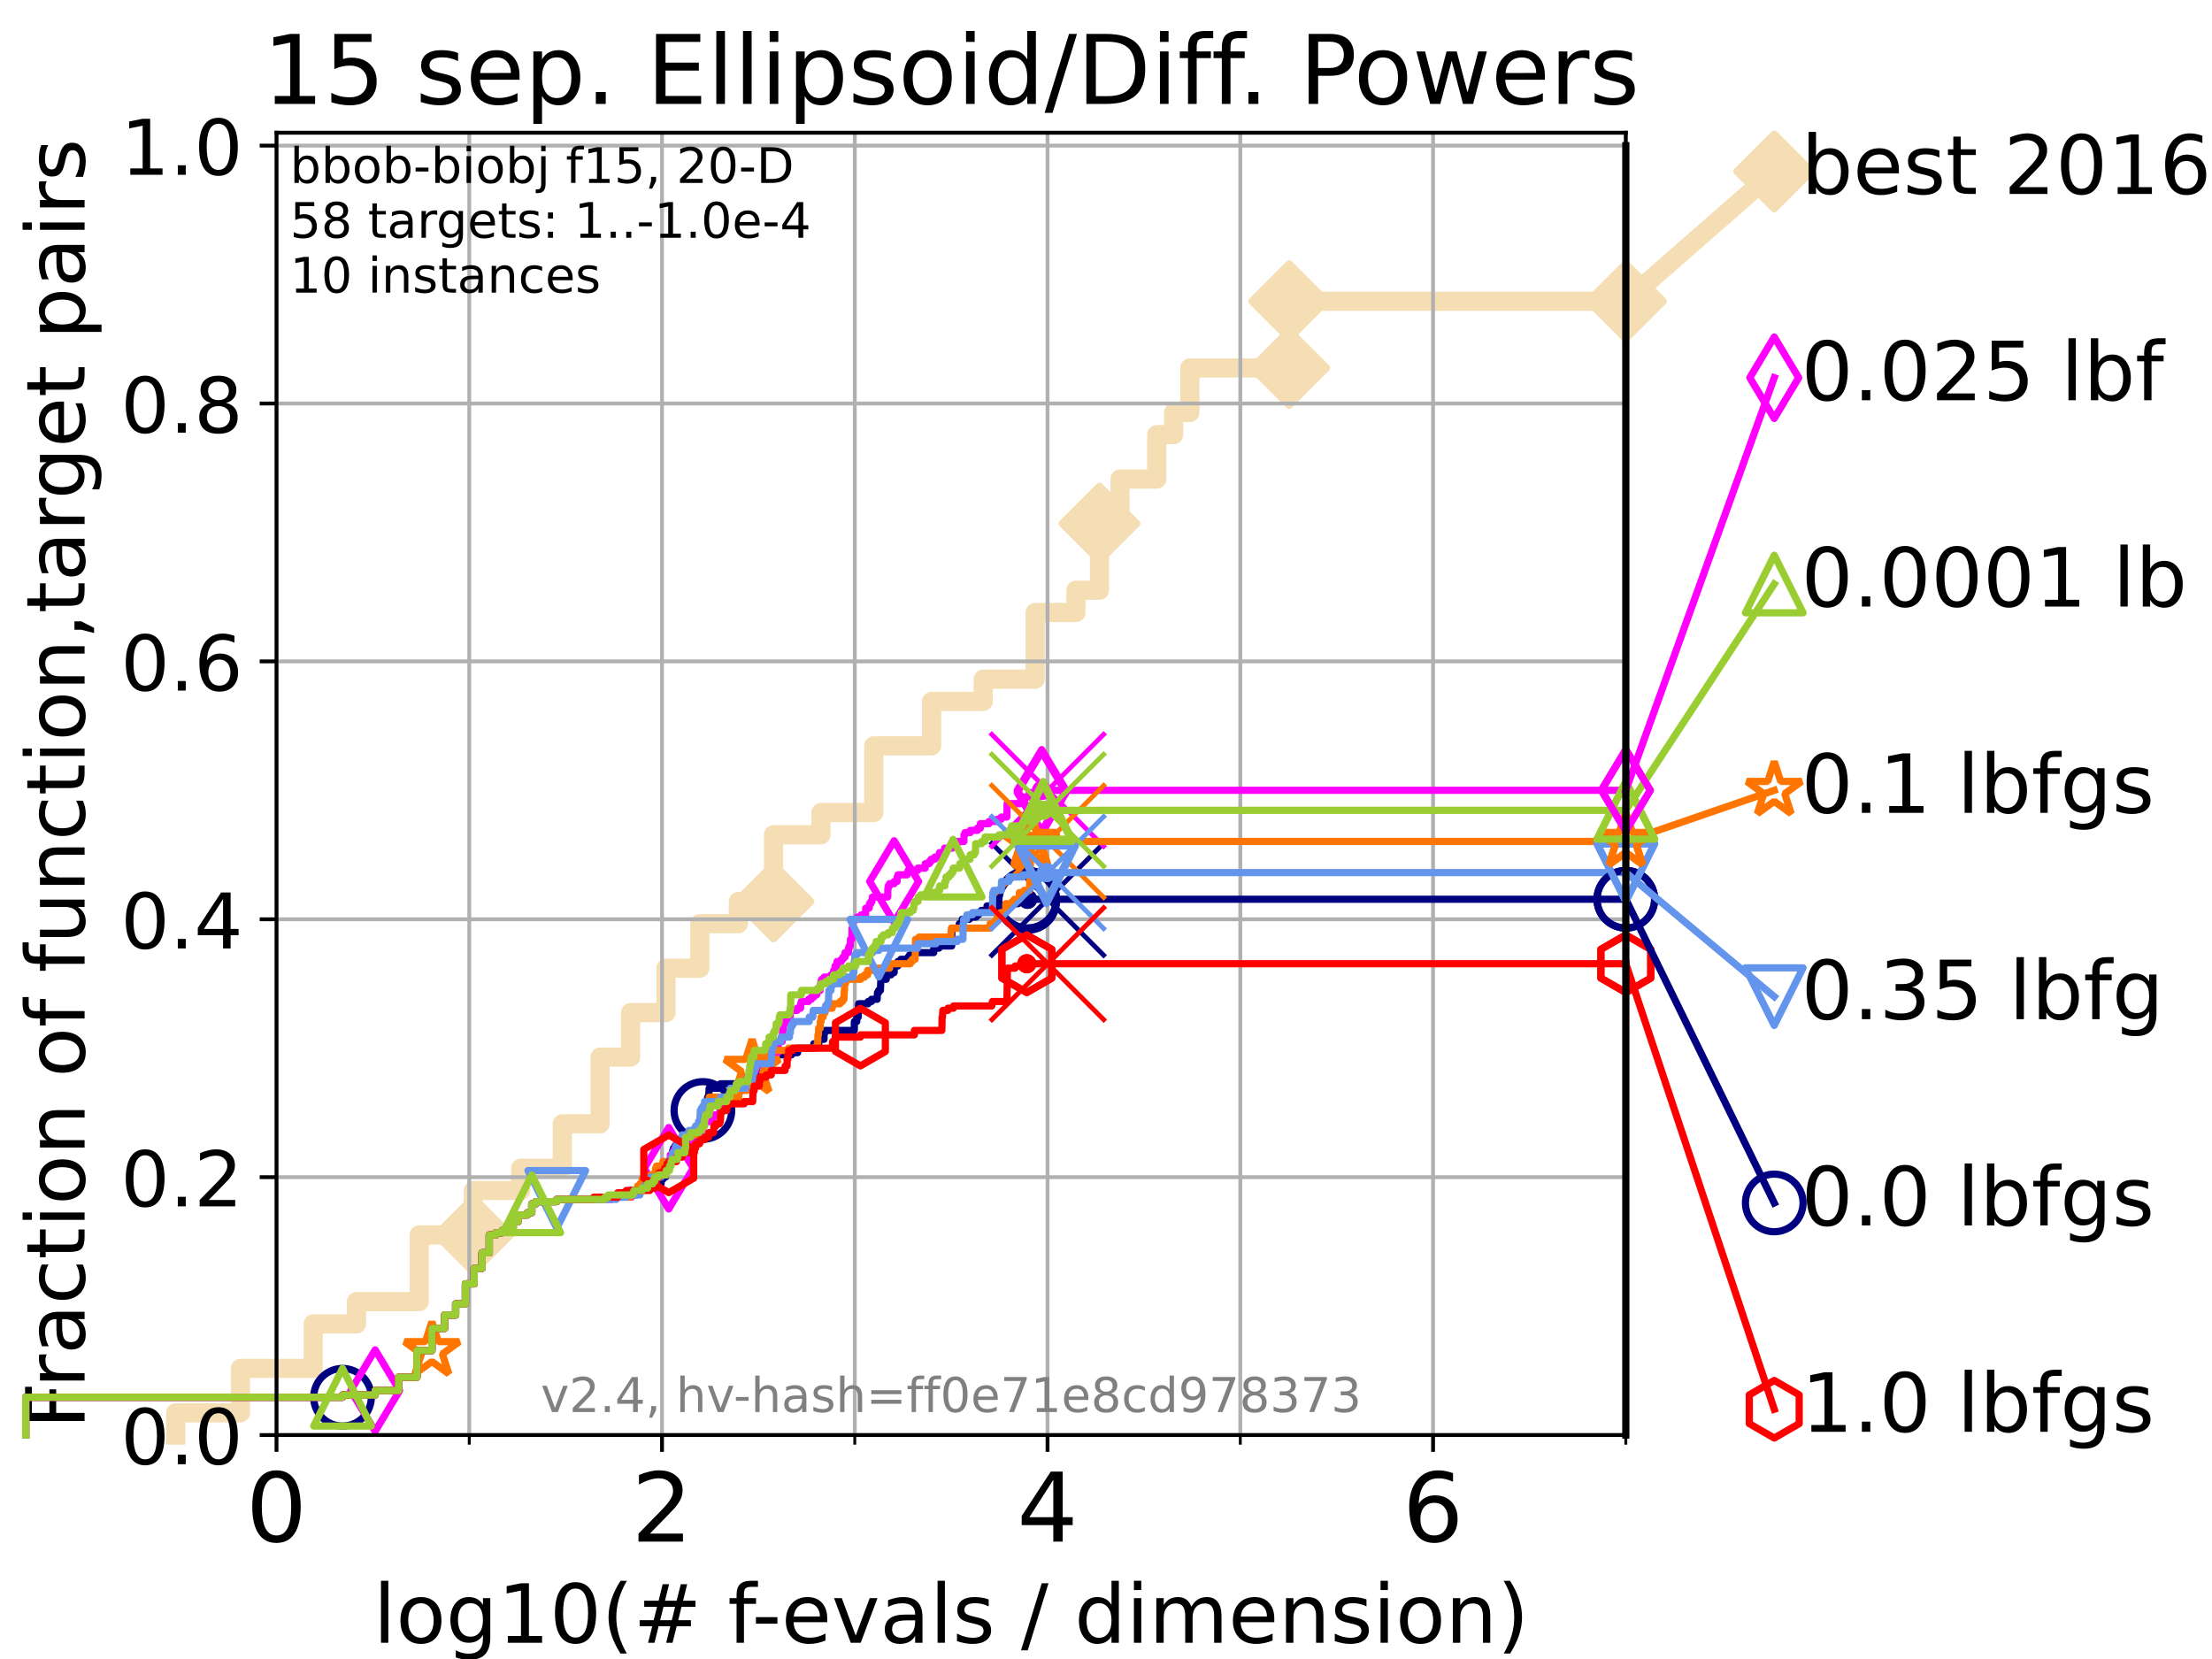 <?xml version="1.0" encoding="utf-8" standalone="no"?>
<!DOCTYPE svg PUBLIC "-//W3C//DTD SVG 1.1//EN"
  "http://www.w3.org/Graphics/SVG/1.1/DTD/svg11.dtd">
<!-- Created with matplotlib (https://matplotlib.org/) -->
<svg height="345.6pt" version="1.1" viewBox="0 0 460.8 345.6" width="460.8pt" xmlns="http://www.w3.org/2000/svg" xmlns:xlink="http://www.w3.org/1999/xlink">
 <defs>
  <style type="text/css">*{stroke-linecap:butt;stroke-linejoin:round;}</style>
 </defs>
 <g id="figure_1">
  <g id="patch_1">
   <path d="M 0 345.6 
L 460.8 345.6 
L 460.8 0 
L 0 0 
z
" style="fill:#ffffff;"/>
  </g>
  <g id="axes_1">
   <g id="patch_2">
    <path d="M 57.6 298.944 
L 338.688 298.944 
L 338.688 27.648 
L 57.6 27.648 
z
" style="fill:#ffffff;"/>
   </g>
   <g id="line2d_1">
    <path d="M 36.604 298.944 
L 36.604 294.313 
L 50.087 294.313 
L 50.087 285.05 
L 65.243 285.05 
L 65.243 275.788 
L 74.263 275.788 
L 74.263 271.157 
L 87.33 271.157 
L 87.33 257.263 
L 98.606 257.263 
L 98.606 248.001 
L 108.484 248.001 
L 108.484 243.37 
L 117.145 243.37 
L 117.145 234.107 
L 125.002 234.107 
L 125.002 220.214 
L 131.364 220.214 
L 131.364 210.951 
L 138.753 210.951 
L 138.753 201.689 
L 145.788 201.689 
L 145.788 192.426 
L 153.82 192.426 
L 153.82 187.795 
L 161.135 187.795 
L 161.135 173.901 
L 171.03 173.901 
L 171.03 169.27 
L 182.023 169.27 
L 182.023 155.377 
L 194.069 155.377 
L 194.069 146.114 
L 204.813 146.114 
L 204.813 141.483 
L 215.641 141.483 
L 215.641 127.589 
L 224.143 127.589 
L 224.143 122.958 
L 229.038 122.958 
L 229.038 109.065 
L 233.324 109.065 
L 233.324 99.802 
L 240.968 99.802 
L 240.968 90.54 
L 244.494 90.54 
L 244.494 85.909 
L 247.874 85.909 
L 247.874 76.646 
L 268.561 76.646 
L 268.561 62.753 
L 338.688 62.753 
" style="fill:none;stroke:#f5deb3;stroke-linecap:square;stroke-width:4;"/>
   </g>
   <g id="line2d_2">
    <defs>
     <path d="M 0 7.778 
L 7.778 0 
L 0 -7.778 
L -7.778 0 
z
" id="m286bb9e643" style="stroke:#f5deb3;stroke-linejoin:miter;stroke-width:1.5;"/>
    </defs>
    <g>
     <use style="fill:#f5deb3;stroke:#f5deb3;stroke-linejoin:miter;stroke-width:1.5;" x="98.606" xlink:href="#m286bb9e643" y="257.263"/>
     <use style="fill:#f5deb3;stroke:#f5deb3;stroke-linejoin:miter;stroke-width:1.5;" x="161.135" xlink:href="#m286bb9e643" y="187.795"/>
     <use style="fill:#f5deb3;stroke:#f5deb3;stroke-linejoin:miter;stroke-width:1.5;" x="229.038" xlink:href="#m286bb9e643" y="109.065"/>
     <use style="fill:#f5deb3;stroke:#f5deb3;stroke-linejoin:miter;stroke-width:1.5;" x="268.561" xlink:href="#m286bb9e643" y="76.646"/>
     <use style="fill:#f5deb3;stroke:#f5deb3;stroke-linejoin:miter;stroke-width:1.5;" x="268.561" xlink:href="#m286bb9e643" y="62.753"/>
     <use style="fill:#f5deb3;stroke:#f5deb3;stroke-linejoin:miter;stroke-width:1.5;" x="338.688" xlink:href="#m286bb9e643" y="62.753"/>
    </g>
   </g>
   <g id="line2d_3">
    <path style="fill:none;stroke:#f5deb3;stroke-linecap:square;stroke-width:4;"/>
    <g/>
   </g>
   <g id="line2d_4">
    <path d="M 338.688 62.753 
L 369.608 35.706 
" style="fill:none;stroke:#f5deb3;stroke-linecap:square;stroke-width:4;"/>
    <g>
     <use style="fill:#f5deb3;stroke:#f5deb3;stroke-linejoin:miter;stroke-width:1.5;" x="338.688" xlink:href="#m286bb9e643" y="62.753"/>
     <use style="fill:#f5deb3;stroke:#f5deb3;stroke-linejoin:miter;stroke-width:1.5;" x="369.608" xlink:href="#m286bb9e643" y="35.706"/>
    </g>
   </g>
   <g id="matplotlib.axis_1">
    <g id="xtick_1">
     <g id="line2d_5">
      <path clip-path="url(#p35afc89374)" d="M 57.6 298.944 
L 57.6 27.648 
" style="fill:none;stroke:#b0b0b0;stroke-linecap:square;stroke-width:0.8;"/>
     </g>
     <g id="line2d_6">
      <defs>
       <path d="M 0 0 
L 0 3.5 
" id="m7c4ae83245" style="stroke:#000000;stroke-width:0.8;"/>
      </defs>
      <g>
       <use style="stroke:#000000;stroke-width:0.8;" x="57.6" xlink:href="#m7c4ae83245" y="298.944"/>
      </g>
     </g>
     <g id="text_1">
      <!-- 0 -->
      <g transform="translate(51.237 321.141)scale(0.2 -0.2)">
       <defs>
        <path d="M 31.781 66.406 
Q 24.172 66.406 20.328 58.906 
Q 16.5 51.422 16.5 36.375 
Q 16.5 21.391 20.328 13.891 
Q 24.172 6.391 31.781 6.391 
Q 39.453 6.391 43.281 13.891 
Q 47.125 21.391 47.125 36.375 
Q 47.125 51.422 43.281 58.906 
Q 39.453 66.406 31.781 66.406 
z
M 31.781 74.219 
Q 44.047 74.219 50.516 64.516 
Q 56.984 54.828 56.984 36.375 
Q 56.984 17.969 50.516 8.266 
Q 44.047 -1.422 31.781 -1.422 
Q 19.531 -1.422 13.062 8.266 
Q 6.594 17.969 6.594 36.375 
Q 6.594 54.828 13.062 64.516 
Q 19.531 74.219 31.781 74.219 
z
" id="DejaVuSans-48"/>
       </defs>
       <use xlink:href="#DejaVuSans-48"/>
      </g>
     </g>
    </g>
    <g id="xtick_2">
     <g id="line2d_7">
      <path clip-path="url(#p35afc89374)" d="M 137.911 298.944 
L 137.911 27.648 
" style="fill:none;stroke:#b0b0b0;stroke-linecap:square;stroke-width:0.8;"/>
     </g>
     <g id="line2d_8">
      <g>
       <use style="stroke:#000000;stroke-width:0.8;" x="137.911" xlink:href="#m7c4ae83245" y="298.944"/>
      </g>
     </g>
     <g id="text_2">
      <!-- 2 -->
      <g transform="translate(131.548 321.141)scale(0.2 -0.2)">
       <defs>
        <path d="M 19.188 8.297 
L 53.609 8.297 
L 53.609 0 
L 7.328 0 
L 7.328 8.297 
Q 12.938 14.109 22.625 23.891 
Q 32.328 33.688 34.812 36.531 
Q 39.547 41.844 41.422 45.531 
Q 43.312 49.219 43.312 52.781 
Q 43.312 58.594 39.234 62.25 
Q 35.156 65.922 28.609 65.922 
Q 23.969 65.922 18.812 64.312 
Q 13.672 62.703 7.812 59.422 
L 7.812 69.391 
Q 13.766 71.781 18.938 73 
Q 24.125 74.219 28.422 74.219 
Q 39.75 74.219 46.484 68.547 
Q 53.219 62.891 53.219 53.422 
Q 53.219 48.922 51.531 44.891 
Q 49.859 40.875 45.406 35.406 
Q 44.188 33.984 37.641 27.219 
Q 31.109 20.453 19.188 8.297 
z
" id="DejaVuSans-50"/>
       </defs>
       <use xlink:href="#DejaVuSans-50"/>
      </g>
     </g>
    </g>
    <g id="xtick_3">
     <g id="line2d_9">
      <path clip-path="url(#p35afc89374)" d="M 218.222 298.944 
L 218.222 27.648 
" style="fill:none;stroke:#b0b0b0;stroke-linecap:square;stroke-width:0.8;"/>
     </g>
     <g id="line2d_10">
      <g>
       <use style="stroke:#000000;stroke-width:0.8;" x="218.222" xlink:href="#m7c4ae83245" y="298.944"/>
      </g>
     </g>
     <g id="text_3">
      <!-- 4 -->
      <g transform="translate(211.859 321.141)scale(0.2 -0.2)">
       <defs>
        <path d="M 37.797 64.312 
L 12.891 25.391 
L 37.797 25.391 
z
M 35.203 72.906 
L 47.609 72.906 
L 47.609 25.391 
L 58.016 25.391 
L 58.016 17.188 
L 47.609 17.188 
L 47.609 0 
L 37.797 0 
L 37.797 17.188 
L 4.891 17.188 
L 4.891 26.703 
z
" id="DejaVuSans-52"/>
       </defs>
       <use xlink:href="#DejaVuSans-52"/>
      </g>
     </g>
    </g>
    <g id="xtick_4">
     <g id="line2d_11">
      <path clip-path="url(#p35afc89374)" d="M 298.533 298.944 
L 298.533 27.648 
" style="fill:none;stroke:#b0b0b0;stroke-linecap:square;stroke-width:0.8;"/>
     </g>
     <g id="line2d_12">
      <g>
       <use style="stroke:#000000;stroke-width:0.8;" x="298.533" xlink:href="#m7c4ae83245" y="298.944"/>
      </g>
     </g>
     <g id="text_4">
      <!-- 6 -->
      <g transform="translate(292.17 321.141)scale(0.2 -0.2)">
       <defs>
        <path d="M 33.016 40.375 
Q 26.375 40.375 22.484 35.828 
Q 18.609 31.297 18.609 23.391 
Q 18.609 15.531 22.484 10.953 
Q 26.375 6.391 33.016 6.391 
Q 39.656 6.391 43.531 10.953 
Q 47.406 15.531 47.406 23.391 
Q 47.406 31.297 43.531 35.828 
Q 39.656 40.375 33.016 40.375 
z
M 52.594 71.297 
L 52.594 62.312 
Q 48.875 64.062 45.094 64.984 
Q 41.312 65.922 37.594 65.922 
Q 27.828 65.922 22.672 59.328 
Q 17.531 52.734 16.797 39.406 
Q 19.672 43.656 24.016 45.922 
Q 28.375 48.188 33.594 48.188 
Q 44.578 48.188 50.953 41.516 
Q 57.328 34.859 57.328 23.391 
Q 57.328 12.156 50.688 5.359 
Q 44.047 -1.422 33.016 -1.422 
Q 20.359 -1.422 13.672 8.266 
Q 6.984 17.969 6.984 36.375 
Q 6.984 53.656 15.188 63.938 
Q 23.391 74.219 37.203 74.219 
Q 40.922 74.219 44.703 73.484 
Q 48.484 72.75 52.594 71.297 
z
" id="DejaVuSans-54"/>
       </defs>
       <use xlink:href="#DejaVuSans-54"/>
      </g>
     </g>
    </g>
    <g id="xtick_5">
     <g id="line2d_13">
      <path clip-path="url(#p35afc89374)" d="M 97.755 298.944 
L 97.755 27.648 
" style="fill:none;stroke:#b0b0b0;stroke-linecap:square;stroke-width:0.8;"/>
     </g>
     <g id="line2d_14">
      <defs>
       <path d="M 0 0 
L 0 2 
" id="m600be349a1" style="stroke:#000000;stroke-width:0.6;"/>
      </defs>
      <g>
       <use style="stroke:#000000;stroke-width:0.6;" x="97.755" xlink:href="#m600be349a1" y="298.944"/>
      </g>
     </g>
    </g>
    <g id="xtick_6">
     <g id="line2d_15">
      <path clip-path="url(#p35afc89374)" d="M 178.066 298.944 
L 178.066 27.648 
" style="fill:none;stroke:#b0b0b0;stroke-linecap:square;stroke-width:0.8;"/>
     </g>
     <g id="line2d_16">
      <g>
       <use style="stroke:#000000;stroke-width:0.6;" x="178.066" xlink:href="#m600be349a1" y="298.944"/>
      </g>
     </g>
    </g>
    <g id="xtick_7">
     <g id="line2d_17">
      <path clip-path="url(#p35afc89374)" d="M 258.377 298.944 
L 258.377 27.648 
" style="fill:none;stroke:#b0b0b0;stroke-linecap:square;stroke-width:0.8;"/>
     </g>
     <g id="line2d_18">
      <g>
       <use style="stroke:#000000;stroke-width:0.6;" x="258.377" xlink:href="#m600be349a1" y="298.944"/>
      </g>
     </g>
    </g>
    <g id="xtick_8">
     <g id="line2d_19">
      <path clip-path="url(#p35afc89374)" d="M 338.688 298.944 
L 338.688 27.648 
" style="fill:none;stroke:#b0b0b0;stroke-linecap:square;stroke-width:0.8;"/>
     </g>
     <g id="line2d_20">
      <g>
       <use style="stroke:#000000;stroke-width:0.6;" x="338.688" xlink:href="#m600be349a1" y="298.944"/>
      </g>
     </g>
    </g>
    <g id="text_5">
     <!-- log10(# f-evals / dimension) -->
     <g transform="translate(77.764 342.218)scale(0.17 -0.17)">
      <defs>
       <path d="M 9.422 75.984 
L 18.406 75.984 
L 18.406 0 
L 9.422 0 
z
" id="DejaVuSans-108"/>
       <path d="M 30.609 48.391 
Q 23.391 48.391 19.188 42.75 
Q 14.984 37.109 14.984 27.297 
Q 14.984 17.484 19.156 11.844 
Q 23.344 6.203 30.609 6.203 
Q 37.797 6.203 41.984 11.859 
Q 46.188 17.531 46.188 27.297 
Q 46.188 37.016 41.984 42.703 
Q 37.797 48.391 30.609 48.391 
z
M 30.609 56 
Q 42.328 56 49.016 48.375 
Q 55.719 40.766 55.719 27.297 
Q 55.719 13.875 49.016 6.219 
Q 42.328 -1.422 30.609 -1.422 
Q 18.844 -1.422 12.172 6.219 
Q 5.516 13.875 5.516 27.297 
Q 5.516 40.766 12.172 48.375 
Q 18.844 56 30.609 56 
z
" id="DejaVuSans-111"/>
       <path d="M 45.406 27.984 
Q 45.406 37.75 41.375 43.109 
Q 37.359 48.484 30.078 48.484 
Q 22.859 48.484 18.828 43.109 
Q 14.797 37.75 14.797 27.984 
Q 14.797 18.266 18.828 12.891 
Q 22.859 7.516 30.078 7.516 
Q 37.359 7.516 41.375 12.891 
Q 45.406 18.266 45.406 27.984 
z
M 54.391 6.781 
Q 54.391 -7.172 48.188 -13.984 
Q 42 -20.797 29.203 -20.797 
Q 24.469 -20.797 20.266 -20.094 
Q 16.062 -19.391 12.109 -17.922 
L 12.109 -9.188 
Q 16.062 -11.328 19.922 -12.344 
Q 23.781 -13.375 27.781 -13.375 
Q 36.625 -13.375 41.016 -8.766 
Q 45.406 -4.156 45.406 5.172 
L 45.406 9.625 
Q 42.625 4.781 38.281 2.391 
Q 33.938 0 27.875 0 
Q 17.828 0 11.672 7.656 
Q 5.516 15.328 5.516 27.984 
Q 5.516 40.672 11.672 48.328 
Q 17.828 56 27.875 56 
Q 33.938 56 38.281 53.609 
Q 42.625 51.219 45.406 46.391 
L 45.406 54.688 
L 54.391 54.688 
z
" id="DejaVuSans-103"/>
       <path d="M 12.406 8.297 
L 28.516 8.297 
L 28.516 63.922 
L 10.984 60.406 
L 10.984 69.391 
L 28.422 72.906 
L 38.281 72.906 
L 38.281 8.297 
L 54.391 8.297 
L 54.391 0 
L 12.406 0 
z
" id="DejaVuSans-49"/>
       <path d="M 31 75.875 
Q 24.469 64.656 21.281 53.656 
Q 18.109 42.672 18.109 31.391 
Q 18.109 20.125 21.312 9.062 
Q 24.516 -2 31 -13.188 
L 23.188 -13.188 
Q 15.875 -1.703 12.234 9.375 
Q 8.594 20.453 8.594 31.391 
Q 8.594 42.281 12.203 53.312 
Q 15.828 64.359 23.188 75.875 
z
" id="DejaVuSans-40"/>
       <path d="M 51.125 44 
L 36.922 44 
L 32.812 27.688 
L 47.125 27.688 
z
M 43.797 71.781 
L 38.719 51.516 
L 52.984 51.516 
L 58.109 71.781 
L 65.922 71.781 
L 60.891 51.516 
L 76.125 51.516 
L 76.125 44 
L 58.984 44 
L 54.984 27.688 
L 70.516 27.688 
L 70.516 20.219 
L 53.078 20.219 
L 48 0 
L 40.188 0 
L 45.219 20.219 
L 30.906 20.219 
L 25.875 0 
L 18.016 0 
L 23.094 20.219 
L 7.719 20.219 
L 7.719 27.688 
L 24.906 27.688 
L 29 44 
L 13.281 44 
L 13.281 51.516 
L 30.906 51.516 
L 35.891 71.781 
z
" id="DejaVuSans-35"/>
       <path id="DejaVuSans-32"/>
       <path d="M 37.109 75.984 
L 37.109 68.5 
L 28.516 68.5 
Q 23.688 68.5 21.797 66.547 
Q 19.922 64.594 19.922 59.516 
L 19.922 54.688 
L 34.719 54.688 
L 34.719 47.703 
L 19.922 47.703 
L 19.922 0 
L 10.891 0 
L 10.891 47.703 
L 2.297 47.703 
L 2.297 54.688 
L 10.891 54.688 
L 10.891 58.5 
Q 10.891 67.625 15.141 71.797 
Q 19.391 75.984 28.609 75.984 
z
" id="DejaVuSans-102"/>
       <path d="M 4.891 31.391 
L 31.203 31.391 
L 31.203 23.391 
L 4.891 23.391 
z
" id="DejaVuSans-45"/>
       <path d="M 56.203 29.594 
L 56.203 25.203 
L 14.891 25.203 
Q 15.484 15.922 20.484 11.062 
Q 25.484 6.203 34.422 6.203 
Q 39.594 6.203 44.453 7.469 
Q 49.312 8.734 54.109 11.281 
L 54.109 2.781 
Q 49.266 0.734 44.188 -0.344 
Q 39.109 -1.422 33.891 -1.422 
Q 20.797 -1.422 13.156 6.188 
Q 5.516 13.812 5.516 26.812 
Q 5.516 40.234 12.766 48.109 
Q 20.016 56 32.328 56 
Q 43.359 56 49.781 48.891 
Q 56.203 41.797 56.203 29.594 
z
M 47.219 32.234 
Q 47.125 39.594 43.094 43.984 
Q 39.062 48.391 32.422 48.391 
Q 24.906 48.391 20.391 44.141 
Q 15.875 39.891 15.188 32.172 
z
" id="DejaVuSans-101"/>
       <path d="M 2.984 54.688 
L 12.5 54.688 
L 29.594 8.797 
L 46.688 54.688 
L 56.203 54.688 
L 35.688 0 
L 23.484 0 
z
" id="DejaVuSans-118"/>
       <path d="M 34.281 27.484 
Q 23.391 27.484 19.188 25 
Q 14.984 22.516 14.984 16.5 
Q 14.984 11.719 18.141 8.906 
Q 21.297 6.109 26.703 6.109 
Q 34.188 6.109 38.703 11.406 
Q 43.219 16.703 43.219 25.484 
L 43.219 27.484 
z
M 52.203 31.203 
L 52.203 0 
L 43.219 0 
L 43.219 8.297 
Q 40.141 3.328 35.547 0.953 
Q 30.953 -1.422 24.312 -1.422 
Q 15.922 -1.422 10.953 3.297 
Q 6 8.016 6 15.922 
Q 6 25.141 12.172 29.828 
Q 18.359 34.516 30.609 34.516 
L 43.219 34.516 
L 43.219 35.406 
Q 43.219 41.609 39.141 45 
Q 35.062 48.391 27.688 48.391 
Q 23 48.391 18.547 47.266 
Q 14.109 46.141 10.016 43.891 
L 10.016 52.203 
Q 14.938 54.109 19.578 55.047 
Q 24.219 56 28.609 56 
Q 40.484 56 46.344 49.844 
Q 52.203 43.703 52.203 31.203 
z
" id="DejaVuSans-97"/>
       <path d="M 44.281 53.078 
L 44.281 44.578 
Q 40.484 46.531 36.375 47.5 
Q 32.281 48.484 27.875 48.484 
Q 21.188 48.484 17.844 46.438 
Q 14.5 44.391 14.5 40.281 
Q 14.5 37.156 16.891 35.375 
Q 19.281 33.594 26.516 31.984 
L 29.594 31.297 
Q 39.156 29.25 43.188 25.516 
Q 47.219 21.781 47.219 15.094 
Q 47.219 7.469 41.188 3.016 
Q 35.156 -1.422 24.609 -1.422 
Q 20.219 -1.422 15.453 -0.562 
Q 10.688 0.297 5.422 2 
L 5.422 11.281 
Q 10.406 8.688 15.234 7.391 
Q 20.062 6.109 24.812 6.109 
Q 31.156 6.109 34.562 8.281 
Q 37.984 10.453 37.984 14.406 
Q 37.984 18.062 35.516 20.016 
Q 33.062 21.969 24.703 23.781 
L 21.578 24.516 
Q 13.234 26.266 9.516 29.906 
Q 5.812 33.547 5.812 39.891 
Q 5.812 47.609 11.281 51.797 
Q 16.75 56 26.812 56 
Q 31.781 56 36.172 55.266 
Q 40.578 54.547 44.281 53.078 
z
" id="DejaVuSans-115"/>
       <path d="M 25.391 72.906 
L 33.688 72.906 
L 8.297 -9.281 
L 0 -9.281 
z
" id="DejaVuSans-47"/>
       <path d="M 45.406 46.391 
L 45.406 75.984 
L 54.391 75.984 
L 54.391 0 
L 45.406 0 
L 45.406 8.203 
Q 42.578 3.328 38.25 0.953 
Q 33.938 -1.422 27.875 -1.422 
Q 17.969 -1.422 11.734 6.484 
Q 5.516 14.406 5.516 27.297 
Q 5.516 40.188 11.734 48.094 
Q 17.969 56 27.875 56 
Q 33.938 56 38.25 53.625 
Q 42.578 51.266 45.406 46.391 
z
M 14.797 27.297 
Q 14.797 17.391 18.875 11.75 
Q 22.953 6.109 30.078 6.109 
Q 37.203 6.109 41.297 11.75 
Q 45.406 17.391 45.406 27.297 
Q 45.406 37.203 41.297 42.844 
Q 37.203 48.484 30.078 48.484 
Q 22.953 48.484 18.875 42.844 
Q 14.797 37.203 14.797 27.297 
z
" id="DejaVuSans-100"/>
       <path d="M 9.422 54.688 
L 18.406 54.688 
L 18.406 0 
L 9.422 0 
z
M 9.422 75.984 
L 18.406 75.984 
L 18.406 64.594 
L 9.422 64.594 
z
" id="DejaVuSans-105"/>
       <path d="M 52 44.188 
Q 55.375 50.25 60.062 53.125 
Q 64.75 56 71.094 56 
Q 79.641 56 84.281 50.016 
Q 88.922 44.047 88.922 33.016 
L 88.922 0 
L 79.891 0 
L 79.891 32.719 
Q 79.891 40.578 77.094 44.375 
Q 74.312 48.188 68.609 48.188 
Q 61.625 48.188 57.562 43.547 
Q 53.516 38.922 53.516 30.906 
L 53.516 0 
L 44.484 0 
L 44.484 32.719 
Q 44.484 40.625 41.703 44.406 
Q 38.922 48.188 33.109 48.188 
Q 26.219 48.188 22.156 43.531 
Q 18.109 38.875 18.109 30.906 
L 18.109 0 
L 9.078 0 
L 9.078 54.688 
L 18.109 54.688 
L 18.109 46.188 
Q 21.188 51.219 25.484 53.609 
Q 29.781 56 35.688 56 
Q 41.656 56 45.828 52.969 
Q 50 49.953 52 44.188 
z
" id="DejaVuSans-109"/>
       <path d="M 54.891 33.016 
L 54.891 0 
L 45.906 0 
L 45.906 32.719 
Q 45.906 40.484 42.875 44.328 
Q 39.844 48.188 33.797 48.188 
Q 26.516 48.188 22.312 43.547 
Q 18.109 38.922 18.109 30.906 
L 18.109 0 
L 9.078 0 
L 9.078 54.688 
L 18.109 54.688 
L 18.109 46.188 
Q 21.344 51.125 25.703 53.562 
Q 30.078 56 35.797 56 
Q 45.219 56 50.047 50.172 
Q 54.891 44.344 54.891 33.016 
z
" id="DejaVuSans-110"/>
       <path d="M 8.016 75.875 
L 15.828 75.875 
Q 23.141 64.359 26.781 53.312 
Q 30.422 42.281 30.422 31.391 
Q 30.422 20.453 26.781 9.375 
Q 23.141 -1.703 15.828 -13.188 
L 8.016 -13.188 
Q 14.5 -2 17.703 9.062 
Q 20.906 20.125 20.906 31.391 
Q 20.906 42.672 17.703 53.656 
Q 14.5 64.656 8.016 75.875 
z
" id="DejaVuSans-41"/>
      </defs>
      <use xlink:href="#DejaVuSans-108"/>
      <use x="27.783" xlink:href="#DejaVuSans-111"/>
      <use x="88.965" xlink:href="#DejaVuSans-103"/>
      <use x="152.441" xlink:href="#DejaVuSans-49"/>
      <use x="216.064" xlink:href="#DejaVuSans-48"/>
      <use x="279.688" xlink:href="#DejaVuSans-40"/>
      <use x="318.701" xlink:href="#DejaVuSans-35"/>
      <use x="402.49" xlink:href="#DejaVuSans-32"/>
      <use x="434.277" xlink:href="#DejaVuSans-102"/>
      <use x="463.982" xlink:href="#DejaVuSans-45"/>
      <use x="500.066" xlink:href="#DejaVuSans-101"/>
      <use x="561.59" xlink:href="#DejaVuSans-118"/>
      <use x="620.77" xlink:href="#DejaVuSans-97"/>
      <use x="682.049" xlink:href="#DejaVuSans-108"/>
      <use x="709.832" xlink:href="#DejaVuSans-115"/>
      <use x="761.932" xlink:href="#DejaVuSans-32"/>
      <use x="793.719" xlink:href="#DejaVuSans-47"/>
      <use x="827.41" xlink:href="#DejaVuSans-32"/>
      <use x="859.197" xlink:href="#DejaVuSans-100"/>
      <use x="922.674" xlink:href="#DejaVuSans-105"/>
      <use x="950.457" xlink:href="#DejaVuSans-109"/>
      <use x="1047.869" xlink:href="#DejaVuSans-101"/>
      <use x="1109.393" xlink:href="#DejaVuSans-110"/>
      <use x="1172.771" xlink:href="#DejaVuSans-115"/>
      <use x="1224.871" xlink:href="#DejaVuSans-105"/>
      <use x="1252.654" xlink:href="#DejaVuSans-111"/>
      <use x="1313.836" xlink:href="#DejaVuSans-110"/>
      <use x="1377.215" xlink:href="#DejaVuSans-41"/>
     </g>
    </g>
   </g>
   <g id="matplotlib.axis_2">
    <g id="ytick_1">
     <g id="line2d_21">
      <path clip-path="url(#p35afc89374)" d="M 57.6 298.944 
L 338.688 298.944 
" style="fill:none;stroke:#b0b0b0;stroke-linecap:square;stroke-width:0.8;"/>
     </g>
     <g id="line2d_22">
      <defs>
       <path d="M 0 0 
L -3.5 0 
" id="m6e0fb0b3af" style="stroke:#000000;stroke-width:0.8;"/>
      </defs>
      <g>
       <use style="stroke:#000000;stroke-width:0.8;" x="57.6" xlink:href="#m6e0fb0b3af" y="298.944"/>
      </g>
     </g>
     <g id="text_6">
      <!-- 0.0 -->
      <g transform="translate(25.155 305.023)scale(0.16 -0.16)">
       <defs>
        <path d="M 10.688 12.406 
L 21 12.406 
L 21 0 
L 10.688 0 
z
" id="DejaVuSans-46"/>
       </defs>
       <use xlink:href="#DejaVuSans-48"/>
       <use x="63.623" xlink:href="#DejaVuSans-46"/>
       <use x="95.41" xlink:href="#DejaVuSans-48"/>
      </g>
     </g>
    </g>
    <g id="ytick_2">
     <g id="line2d_23">
      <path clip-path="url(#p35afc89374)" d="M 57.6 245.222 
L 338.688 245.222 
" style="fill:none;stroke:#b0b0b0;stroke-linecap:square;stroke-width:0.8;"/>
     </g>
     <g id="line2d_24">
      <g>
       <use style="stroke:#000000;stroke-width:0.8;" x="57.6" xlink:href="#m6e0fb0b3af" y="245.222"/>
      </g>
     </g>
     <g id="text_7">
      <!-- 0.2 -->
      <g transform="translate(25.155 251.301)scale(0.16 -0.16)">
       <use xlink:href="#DejaVuSans-48"/>
       <use x="63.623" xlink:href="#DejaVuSans-46"/>
       <use x="95.41" xlink:href="#DejaVuSans-50"/>
      </g>
     </g>
    </g>
    <g id="ytick_3">
     <g id="line2d_25">
      <path clip-path="url(#p35afc89374)" d="M 57.6 191.5 
L 338.688 191.5 
" style="fill:none;stroke:#b0b0b0;stroke-linecap:square;stroke-width:0.8;"/>
     </g>
     <g id="line2d_26">
      <g>
       <use style="stroke:#000000;stroke-width:0.8;" x="57.6" xlink:href="#m6e0fb0b3af" y="191.5"/>
      </g>
     </g>
     <g id="text_8">
      <!-- 0.4 -->
      <g transform="translate(25.155 197.579)scale(0.16 -0.16)">
       <use xlink:href="#DejaVuSans-48"/>
       <use x="63.623" xlink:href="#DejaVuSans-46"/>
       <use x="95.41" xlink:href="#DejaVuSans-52"/>
      </g>
     </g>
    </g>
    <g id="ytick_4">
     <g id="line2d_27">
      <path clip-path="url(#p35afc89374)" d="M 57.6 137.778 
L 338.688 137.778 
" style="fill:none;stroke:#b0b0b0;stroke-linecap:square;stroke-width:0.8;"/>
     </g>
     <g id="line2d_28">
      <g>
       <use style="stroke:#000000;stroke-width:0.8;" x="57.6" xlink:href="#m6e0fb0b3af" y="137.778"/>
      </g>
     </g>
     <g id="text_9">
      <!-- 0.6 -->
      <g transform="translate(25.155 143.857)scale(0.16 -0.16)">
       <use xlink:href="#DejaVuSans-48"/>
       <use x="63.623" xlink:href="#DejaVuSans-46"/>
       <use x="95.41" xlink:href="#DejaVuSans-54"/>
      </g>
     </g>
    </g>
    <g id="ytick_5">
     <g id="line2d_29">
      <path clip-path="url(#p35afc89374)" d="M 57.6 84.056 
L 338.688 84.056 
" style="fill:none;stroke:#b0b0b0;stroke-linecap:square;stroke-width:0.8;"/>
     </g>
     <g id="line2d_30">
      <g>
       <use style="stroke:#000000;stroke-width:0.8;" x="57.6" xlink:href="#m6e0fb0b3af" y="84.056"/>
      </g>
     </g>
     <g id="text_10">
      <!-- 0.8 -->
      <g transform="translate(25.155 90.135)scale(0.16 -0.16)">
       <defs>
        <path d="M 31.781 34.625 
Q 24.75 34.625 20.719 30.859 
Q 16.703 27.094 16.703 20.516 
Q 16.703 13.922 20.719 10.156 
Q 24.75 6.391 31.781 6.391 
Q 38.812 6.391 42.859 10.172 
Q 46.922 13.969 46.922 20.516 
Q 46.922 27.094 42.891 30.859 
Q 38.875 34.625 31.781 34.625 
z
M 21.922 38.812 
Q 15.578 40.375 12.031 44.719 
Q 8.5 49.078 8.5 55.328 
Q 8.5 64.062 14.719 69.141 
Q 20.953 74.219 31.781 74.219 
Q 42.672 74.219 48.875 69.141 
Q 55.078 64.062 55.078 55.328 
Q 55.078 49.078 51.531 44.719 
Q 48 40.375 41.703 38.812 
Q 48.828 37.156 52.797 32.312 
Q 56.781 27.484 56.781 20.516 
Q 56.781 9.906 50.312 4.234 
Q 43.844 -1.422 31.781 -1.422 
Q 19.734 -1.422 13.25 4.234 
Q 6.781 9.906 6.781 20.516 
Q 6.781 27.484 10.781 32.312 
Q 14.797 37.156 21.922 38.812 
z
M 18.312 54.391 
Q 18.312 48.734 21.844 45.562 
Q 25.391 42.391 31.781 42.391 
Q 38.141 42.391 41.719 45.562 
Q 45.312 48.734 45.312 54.391 
Q 45.312 60.062 41.719 63.234 
Q 38.141 66.406 31.781 66.406 
Q 25.391 66.406 21.844 63.234 
Q 18.312 60.062 18.312 54.391 
z
" id="DejaVuSans-56"/>
       </defs>
       <use xlink:href="#DejaVuSans-48"/>
       <use x="63.623" xlink:href="#DejaVuSans-46"/>
       <use x="95.41" xlink:href="#DejaVuSans-56"/>
      </g>
     </g>
    </g>
    <g id="ytick_6">
     <g id="line2d_31">
      <path clip-path="url(#p35afc89374)" d="M 57.6 30.334 
L 338.688 30.334 
" style="fill:none;stroke:#b0b0b0;stroke-linecap:square;stroke-width:0.8;"/>
     </g>
     <g id="line2d_32">
      <g>
       <use style="stroke:#000000;stroke-width:0.8;" x="57.6" xlink:href="#m6e0fb0b3af" y="30.334"/>
      </g>
     </g>
     <g id="text_11">
      <!-- 1.0 -->
      <g transform="translate(25.155 36.413)scale(0.16 -0.16)">
       <use xlink:href="#DejaVuSans-49"/>
       <use x="63.623" xlink:href="#DejaVuSans-46"/>
       <use x="95.41" xlink:href="#DejaVuSans-48"/>
      </g>
     </g>
    </g>
    <g id="text_12">
     <!-- Fraction of function,target pairs -->
     <g transform="translate(17.62 297.681)rotate(-90)scale(0.17 -0.17)">
      <defs>
       <path d="M 9.812 72.906 
L 51.703 72.906 
L 51.703 64.594 
L 19.672 64.594 
L 19.672 43.109 
L 48.578 43.109 
L 48.578 34.812 
L 19.672 34.812 
L 19.672 0 
L 9.812 0 
z
" id="DejaVuSans-70"/>
       <path d="M 41.109 46.297 
Q 39.594 47.172 37.812 47.578 
Q 36.031 48 33.891 48 
Q 26.266 48 22.188 43.047 
Q 18.109 38.094 18.109 28.812 
L 18.109 0 
L 9.078 0 
L 9.078 54.688 
L 18.109 54.688 
L 18.109 46.188 
Q 20.953 51.172 25.484 53.578 
Q 30.031 56 36.531 56 
Q 37.453 56 38.578 55.875 
Q 39.703 55.766 41.062 55.516 
z
" id="DejaVuSans-114"/>
       <path d="M 48.781 52.594 
L 48.781 44.188 
Q 44.969 46.297 41.141 47.344 
Q 37.312 48.391 33.406 48.391 
Q 24.656 48.391 19.812 42.844 
Q 14.984 37.312 14.984 27.297 
Q 14.984 17.281 19.812 11.734 
Q 24.656 6.203 33.406 6.203 
Q 37.312 6.203 41.141 7.25 
Q 44.969 8.297 48.781 10.406 
L 48.781 2.094 
Q 45.016 0.344 40.984 -0.531 
Q 36.969 -1.422 32.422 -1.422 
Q 20.062 -1.422 12.781 6.344 
Q 5.516 14.109 5.516 27.297 
Q 5.516 40.672 12.859 48.328 
Q 20.219 56 33.016 56 
Q 37.156 56 41.109 55.141 
Q 45.062 54.297 48.781 52.594 
z
" id="DejaVuSans-99"/>
       <path d="M 18.312 70.219 
L 18.312 54.688 
L 36.812 54.688 
L 36.812 47.703 
L 18.312 47.703 
L 18.312 18.016 
Q 18.312 11.328 20.141 9.422 
Q 21.969 7.516 27.594 7.516 
L 36.812 7.516 
L 36.812 0 
L 27.594 0 
Q 17.188 0 13.234 3.875 
Q 9.281 7.766 9.281 18.016 
L 9.281 47.703 
L 2.688 47.703 
L 2.688 54.688 
L 9.281 54.688 
L 9.281 70.219 
z
" id="DejaVuSans-116"/>
       <path d="M 8.5 21.578 
L 8.5 54.688 
L 17.484 54.688 
L 17.484 21.922 
Q 17.484 14.156 20.5 10.266 
Q 23.531 6.391 29.594 6.391 
Q 36.859 6.391 41.078 11.031 
Q 45.312 15.672 45.312 23.688 
L 45.312 54.688 
L 54.297 54.688 
L 54.297 0 
L 45.312 0 
L 45.312 8.406 
Q 42.047 3.422 37.719 1 
Q 33.406 -1.422 27.688 -1.422 
Q 18.266 -1.422 13.375 4.438 
Q 8.5 10.297 8.5 21.578 
z
M 31.109 56 
z
" id="DejaVuSans-117"/>
       <path d="M 11.719 12.406 
L 22.016 12.406 
L 22.016 4 
L 14.016 -11.625 
L 7.719 -11.625 
L 11.719 4 
z
" id="DejaVuSans-44"/>
       <path d="M 18.109 8.203 
L 18.109 -20.797 
L 9.078 -20.797 
L 9.078 54.688 
L 18.109 54.688 
L 18.109 46.391 
Q 20.953 51.266 25.266 53.625 
Q 29.594 56 35.594 56 
Q 45.562 56 51.781 48.094 
Q 58.016 40.188 58.016 27.297 
Q 58.016 14.406 51.781 6.484 
Q 45.562 -1.422 35.594 -1.422 
Q 29.594 -1.422 25.266 0.953 
Q 20.953 3.328 18.109 8.203 
z
M 48.688 27.297 
Q 48.688 37.203 44.609 42.844 
Q 40.531 48.484 33.406 48.484 
Q 26.266 48.484 22.188 42.844 
Q 18.109 37.203 18.109 27.297 
Q 18.109 17.391 22.188 11.75 
Q 26.266 6.109 33.406 6.109 
Q 40.531 6.109 44.609 11.75 
Q 48.688 17.391 48.688 27.297 
z
" id="DejaVuSans-112"/>
      </defs>
      <use xlink:href="#DejaVuSans-70"/>
      <use x="50.27" xlink:href="#DejaVuSans-114"/>
      <use x="91.383" xlink:href="#DejaVuSans-97"/>
      <use x="152.662" xlink:href="#DejaVuSans-99"/>
      <use x="207.643" xlink:href="#DejaVuSans-116"/>
      <use x="246.852" xlink:href="#DejaVuSans-105"/>
      <use x="274.635" xlink:href="#DejaVuSans-111"/>
      <use x="335.816" xlink:href="#DejaVuSans-110"/>
      <use x="399.195" xlink:href="#DejaVuSans-32"/>
      <use x="430.982" xlink:href="#DejaVuSans-111"/>
      <use x="492.164" xlink:href="#DejaVuSans-102"/>
      <use x="527.369" xlink:href="#DejaVuSans-32"/>
      <use x="559.156" xlink:href="#DejaVuSans-102"/>
      <use x="594.361" xlink:href="#DejaVuSans-117"/>
      <use x="657.74" xlink:href="#DejaVuSans-110"/>
      <use x="721.119" xlink:href="#DejaVuSans-99"/>
      <use x="776.1" xlink:href="#DejaVuSans-116"/>
      <use x="815.309" xlink:href="#DejaVuSans-105"/>
      <use x="843.092" xlink:href="#DejaVuSans-111"/>
      <use x="904.273" xlink:href="#DejaVuSans-110"/>
      <use x="967.652" xlink:href="#DejaVuSans-44"/>
      <use x="999.439" xlink:href="#DejaVuSans-116"/>
      <use x="1038.648" xlink:href="#DejaVuSans-97"/>
      <use x="1099.928" xlink:href="#DejaVuSans-114"/>
      <use x="1139.291" xlink:href="#DejaVuSans-103"/>
      <use x="1202.768" xlink:href="#DejaVuSans-101"/>
      <use x="1264.291" xlink:href="#DejaVuSans-116"/>
      <use x="1303.5" xlink:href="#DejaVuSans-32"/>
      <use x="1335.287" xlink:href="#DejaVuSans-112"/>
      <use x="1398.764" xlink:href="#DejaVuSans-97"/>
      <use x="1460.043" xlink:href="#DejaVuSans-105"/>
      <use x="1487.826" xlink:href="#DejaVuSans-114"/>
      <use x="1528.939" xlink:href="#DejaVuSans-115"/>
     </g>
    </g>
   </g>
   <g id="line2d_33">
    <defs>
     <path d="M 0 1.5 
C 0.398 1.5 0.779 1.342 1.061 1.061 
C 1.342 0.779 1.5 0.398 1.5 0 
C 1.5 -0.398 1.342 -0.779 1.061 -1.061 
C 0.779 -1.342 0.398 -1.5 0 -1.5 
C -0.398 -1.5 -0.779 -1.342 -1.061 -1.061 
C -1.342 -0.779 -1.5 -0.398 -1.5 0 
C -1.5 0.398 -1.342 0.779 -1.061 1.061 
C -0.779 1.342 -0.398 1.5 0 1.5 
z
" id="mf0424e51b4" style="stroke:#f5deb3;"/>
    </defs>
    <g>
     <use style="fill:#f5deb3;stroke:#f5deb3;" x="268.561" xlink:href="#mf0424e51b4" y="62.753"/>
     <use style="fill:#f5deb3;stroke:#f5deb3;" x="268.561" xlink:href="#mf0424e51b4" y="62.753"/>
    </g>
   </g>
   <g id="line2d_34">
    <defs>
     <path d="M 0 1.5 
C 0.398 1.5 0.779 1.342 1.061 1.061 
C 1.342 0.779 1.5 0.398 1.5 0 
C 1.5 -0.398 1.342 -0.779 1.061 -1.061 
C 0.779 -1.342 0.398 -1.5 0 -1.5 
C -0.398 -1.5 -0.779 -1.342 -1.061 -1.061 
C -1.342 -0.779 -1.5 -0.398 -1.5 0 
C -1.5 0.398 -1.342 0.779 -1.061 1.061 
C -0.779 1.342 -0.398 1.5 0 1.5 
z
" id="mc6ea245e75" style="stroke:#000080;"/>
    </defs>
    <g>
     <use style="fill:#000080;stroke:#000080;" x="214.065" xlink:href="#mc6ea245e75" y="187.332"/>
     <use style="fill:#000080;stroke:#000080;" x="214.065" xlink:href="#mc6ea245e75" y="187.332"/>
    </g>
   </g>
   <g id="line2d_35">
    <path d="M 5.357 298.944 
L 5.357 291.071 
L 71.35 291.071 
L 71.35 290.608 
L 78.155 290.608 
L 78.155 289.682 
L 83.037 289.682 
L 83.037 286.903 
L 86.847 286.903 
L 86.847 281.345 
L 89.973 281.345 
L 89.973 276.714 
L 92.622 276.714 
L 92.622 273.935 
L 94.921 273.935 
L 94.921 271.62 
L 96.952 271.62 
L 96.952 267.452 
L 98.772 267.452 
L 98.772 264.21 
L 100.419 264.21 
L 100.419 260.968 
L 101.924 260.968 
L 101.924 257.263 
L 103.309 257.263 
L 103.309 256.8 
L 104.592 256.8 
L 104.592 256.337 
L 105.788 256.337 
L 105.788 255.874 
L 106.906 255.874 
L 106.906 254.484 
L 107.957 254.484 
L 107.957 253.095 
L 109.887 253.095 
L 109.887 252.632 
L 110.777 252.632 
L 110.777 250.779 
L 111.624 250.779 
L 111.624 250.316 
L 115.989 250.316 
L 115.989 249.853 
L 126.014 249.853 
L 126.014 249.39 
L 129.602 249.39 
L 129.602 248.464 
L 131.287 248.464 
L 131.287 248.001 
L 133.778 248.001 
L 133.778 247.538 
L 137.144 247.538 
L 137.144 246.611 
L 137.718 246.611 
L 137.718 245.685 
L 138.076 245.685 
L 138.076 245.222 
L 138.612 245.222 
L 138.612 244.296 
L 138.787 244.296 
L 138.787 243.833 
L 139.131 243.833 
L 139.131 243.37 
L 139.301 243.37 
L 139.309 241.98 
L 139.636 241.98 
L 139.636 241.517 
L 139.801 241.517 
L 139.801 240.591 
L 140.135 240.591 
L 140.135 239.665 
L 140.287 239.665 
L 140.287 239.201 
L 140.604 239.201 
L 140.604 238.738 
L 140.915 238.738 
L 140.915 238.275 
L 141.076 238.275 
L 141.076 237.349 
L 142.399 237.349 
L 142.399 236.886 
L 143.76 236.886 
L 143.76 236.423 
L 144.276 236.423 
L 144.276 235.96 
L 145.621 235.96 
L 145.621 235.033 
L 145.855 235.033 
L 145.855 234.107 
L 145.971 234.107 
L 145.971 233.181 
L 146.086 233.181 
L 146.086 232.255 
L 146.2 232.255 
L 146.2 231.792 
L 146.426 231.792 
L 146.426 231.328 
L 147.088 231.328 
L 147.088 230.402 
L 147.303 230.402 
L 147.409 228.55 
L 147.625 228.55 
L 147.725 226.697 
L 150.064 226.697 
L 150.064 225.771 
L 157.289 225.771 
L 157.289 224.845 
L 157.464 224.845 
L 157.464 223.918 
L 158.399 223.918 
L 158.452 222.529 
L 158.895 222.529 
L 158.895 221.603 
L 159.756 221.603 
L 159.756 221.14 
L 160.015 221.14 
L 160.015 220.214 
L 161.551 220.214 
L 161.551 219.75 
L 164.884 219.75 
L 164.884 219.287 
L 166.166 219.287 
L 166.166 218.361 
L 169.523 218.361 
L 169.523 217.435 
L 170.568 217.435 
L 170.568 216.509 
L 171.656 216.509 
L 171.682 215.119 
L 171.866 215.119 
L 171.866 214.656 
L 177.963 214.656 
L 177.981 212.804 
L 178.486 212.804 
L 178.486 211.877 
L 178.787 211.877 
L 178.875 209.099 
L 180.842 209.099 
L 180.842 208.635 
L 181.543 208.635 
L 181.543 208.172 
L 182.721 208.172 
L 182.791 206.783 
L 183.03 206.783 
L 183.03 206.32 
L 183.407 206.32 
L 183.501 204.004 
L 184.63 204.004 
L 184.668 203.078 
L 185.621 203.078 
L 185.621 202.615 
L 186.264 202.615 
L 186.287 201.226 
L 187.048 201.226 
L 187.048 200.299 
L 187.671 200.299 
L 187.671 199.836 
L 189.178 199.836 
L 189.178 199.373 
L 189.493 199.373 
L 189.493 198.91 
L 190.16 198.91 
L 190.16 198.447 
L 194.517 198.447 
L 194.517 197.521 
L 195.59 197.521 
L 195.59 197.057 
L 198.257 197.057 
L 198.291 193.353 
L 199.845 193.353 
L 199.845 192.426 
L 200.459 192.426 
L 200.459 191.5 
L 201.943 191.5 
L 201.943 191.037 
L 203.349 191.037 
L 203.349 190.574 
L 203.835 190.574 
L 203.835 190.111 
L 204.43 190.111 
L 204.43 189.648 
L 205.612 189.648 
L 205.612 188.721 
L 210.71 188.721 
L 210.71 188.258 
L 212.102 188.258 
L 212.102 187.795 
L 214.065 187.795 
L 214.065 187.332 
L 338.688 187.332 
L 338.688 187.332 
" style="fill:none;stroke:#000080;stroke-linecap:square;stroke-width:1.5;"/>
   </g>
   <g id="line2d_36">
    <defs>
     <path d="M 0 6 
C 1.591 6 3.117 5.368 4.243 4.243 
C 5.368 3.117 6 1.591 6 0 
C 6 -1.591 5.368 -3.117 4.243 -4.243 
C 3.117 -5.368 1.591 -6 0 -6 
C -1.591 -6 -3.117 -5.368 -4.243 -4.243 
C -5.368 -3.117 -6 -1.591 -6 0 
C -6 1.591 -5.368 3.117 -4.243 4.243 
C -3.117 5.368 -1.591 6 0 6 
z
" id="m0709e385f0" style="stroke:#000080;stroke-width:1.5;"/>
    </defs>
    <g>
     <use style="fill-opacity:0;stroke:#000080;stroke-width:1.5;" x="71.35" xlink:href="#m0709e385f0" y="291.071"/>
     <use style="fill-opacity:0;stroke:#000080;stroke-width:1.5;" x="146.426" xlink:href="#m0709e385f0" y="231.328"/>
     <use style="fill-opacity:0;stroke:#000080;stroke-width:1.5;" x="214.065" xlink:href="#m0709e385f0" y="187.795"/>
     <use style="fill-opacity:0;stroke:#000080;stroke-width:1.5;" x="214.065" xlink:href="#m0709e385f0" y="187.332"/>
     <use style="fill-opacity:0;stroke:#000080;stroke-width:1.5;" x="214.065" xlink:href="#m0709e385f0" y="187.332"/>
     <use style="fill-opacity:0;stroke:#000080;stroke-width:1.5;" x="338.688" xlink:href="#m0709e385f0" y="187.332"/>
    </g>
   </g>
   <g id="line2d_37">
    <path style="fill:none;stroke:#000080;stroke-linecap:square;stroke-width:1.5;"/>
    <g/>
   </g>
   <g id="line2d_38">
    <path clip-path="url(#p35afc89374)" d="M 218.253 187.332 
" style="fill:none;stroke:#000080;stroke-linecap:square;stroke-width:1.5;"/>
    <defs>
     <path d="M -12 12 
L 12 -12 
M -12 -12 
L 12 12 
" id="mc4b20eea24" style="stroke:#000080;"/>
    </defs>
    <g clip-path="url(#p35afc89374)">
     <use style="fill:#000080;stroke:#000080;" x="218.253" xlink:href="#mc4b20eea24" y="187.332"/>
    </g>
   </g>
   <g id="line2d_39">
    <defs>
     <path d="M 0 1.5 
C 0.398 1.5 0.779 1.342 1.061 1.061 
C 1.342 0.779 1.5 0.398 1.5 0 
C 1.5 -0.398 1.342 -0.779 1.061 -1.061 
C 0.779 -1.342 0.398 -1.5 0 -1.5 
C -0.398 -1.5 -0.779 -1.342 -1.061 -1.061 
C -1.342 -0.779 -1.5 -0.398 -1.5 0 
C -1.5 0.398 -1.342 0.779 -1.061 1.061 
C -0.779 1.342 -0.398 1.5 0 1.5 
z
" id="m77c7317e51" style="stroke:#ff00ff;"/>
    </defs>
    <g>
     <use style="fill:#ff00ff;stroke:#ff00ff;" x="217.004" xlink:href="#m77c7317e51" y="164.639"/>
     <use style="fill:#ff00ff;stroke:#ff00ff;" x="217.004" xlink:href="#m77c7317e51" y="164.639"/>
    </g>
   </g>
   <g id="line2d_40">
    <path d="M 5.357 298.944 
L 5.357 291.071 
L 71.35 291.071 
L 71.35 290.608 
L 78.155 290.608 
L 78.155 289.682 
L 83.037 289.682 
L 83.037 286.903 
L 86.847 286.903 
L 86.847 281.345 
L 89.973 281.345 
L 89.973 276.714 
L 92.622 276.714 
L 92.622 273.935 
L 94.921 273.935 
L 94.921 271.62 
L 96.952 271.62 
L 96.952 267.452 
L 98.772 267.452 
L 98.772 264.21 
L 100.419 264.21 
L 100.419 260.968 
L 101.924 260.968 
L 101.924 257.263 
L 103.309 257.263 
L 103.309 256.8 
L 104.592 256.8 
L 104.592 256.337 
L 105.788 256.337 
L 105.788 255.874 
L 106.906 255.874 
L 106.906 254.484 
L 107.957 254.484 
L 107.957 253.095 
L 109.887 253.095 
L 109.887 252.632 
L 110.777 252.632 
L 110.777 250.779 
L 111.624 250.779 
L 111.624 250.316 
L 115.989 250.316 
L 115.989 249.853 
L 127.406 249.853 
L 127.406 249.39 
L 131.553 249.39 
L 131.553 248.927 
L 132.577 248.927 
L 132.577 248.001 
L 132.824 248.001 
L 132.824 247.538 
L 133.778 247.538 
L 133.778 246.611 
L 134.236 246.611 
L 134.236 246.148 
L 136.561 246.148 
L 136.561 245.222 
L 137.153 245.222 
L 137.153 244.759 
L 138.795 244.759 
L 138.795 243.833 
L 139.14 243.833 
L 139.14 243.37 
L 139.309 243.37 
L 139.309 242.443 
L 139.478 242.443 
L 139.478 241.517 
L 139.644 241.517 
L 139.644 240.591 
L 140.295 240.591 
L 140.295 239.665 
L 140.612 239.665 
L 140.612 239.201 
L 141.076 239.201 
L 141.076 238.738 
L 141.379 238.738 
L 141.379 238.275 
L 143.897 238.275 
L 143.897 237.349 
L 144.282 237.349 
L 144.282 236.423 
L 145.621 236.423 
L 145.621 235.96 
L 146.091 235.96 
L 146.091 235.033 
L 146.421 235.033 
L 146.421 234.57 
L 146.755 234.57 
L 146.865 233.644 
L 148.137 233.644 
L 148.137 232.718 
L 148.644 232.718 
L 148.644 232.255 
L 149.977 232.255 
L 149.977 231.328 
L 150.953 231.328 
L 150.953 230.402 
L 151.47 230.402 
L 151.47 229.476 
L 152.688 229.476 
L 152.688 228.55 
L 152.845 228.55 
L 152.845 228.087 
L 153.687 228.087 
L 153.687 227.16 
L 154.413 227.16 
L 154.413 226.234 
L 154.621 226.234 
L 154.621 225.771 
L 155.044 225.771 
L 155.044 224.845 
L 155.181 224.845 
L 155.181 224.382 
L 156.616 224.382 
L 156.616 223.918 
L 156.741 223.918 
L 156.741 222.992 
L 157.464 222.992 
L 157.464 222.066 
L 159.176 222.066 
L 159.176 221.603 
L 159.651 221.603 
L 159.706 220.214 
L 161.361 220.214 
L 161.361 219.287 
L 162.058 219.287 
L 162.154 216.972 
L 162.956 216.972 
L 163 214.656 
L 163.171 214.656 
L 163.216 213.267 
L 163.514 213.267 
L 163.514 212.34 
L 164.579 212.34 
L 164.651 210.488 
L 166.055 210.488 
L 166.055 210.025 
L 166.778 210.025 
L 166.778 209.099 
L 166.917 209.099 
L 166.917 208.635 
L 168.411 208.635 
L 168.411 208.172 
L 169.008 208.172 
L 169.008 207.709 
L 169.52 207.709 
L 169.52 207.246 
L 170.142 207.246 
L 170.142 206.32 
L 170.871 206.32 
L 170.954 204.931 
L 171.009 204.931 
L 171.009 204.467 
L 171.173 204.467 
L 171.173 204.004 
L 171.688 204.004 
L 171.688 203.541 
L 173.105 203.541 
L 173.105 203.078 
L 173.657 203.078 
L 173.657 202.152 
L 173.961 202.152 
L 173.961 201.226 
L 174.374 201.226 
L 174.374 200.299 
L 175.256 200.299 
L 175.256 199.836 
L 175.599 199.836 
L 175.599 199.373 
L 176.037 199.373 
L 176.04 198.447 
L 176.746 198.447 
L 176.746 197.521 
L 176.9 197.521 
L 176.9 197.057 
L 177.114 197.057 
L 177.169 195.668 
L 177.443 195.668 
L 177.5 193.353 
L 177.651 193.353 
L 177.669 191.963 
L 177.93 191.963 
L 177.93 191.5 
L 178.597 191.5 
L 178.597 191.037 
L 179.396 191.037 
L 179.396 190.574 
L 180.305 190.574 
L 180.353 189.184 
L 181.065 189.184 
L 181.126 188.258 
L 181.414 188.258 
L 181.414 187.795 
L 181.641 187.795 
L 181.727 186.869 
L 184.919 186.869 
L 184.968 185.016 
L 185.042 185.016 
L 185.042 184.553 
L 185.303 184.553 
L 185.303 184.09 
L 186.265 184.09 
L 186.265 183.627 
L 186.886 183.627 
L 186.886 182.701 
L 187.062 182.701 
L 187.062 182.238 
L 188.993 182.238 
L 188.993 181.775 
L 189.188 181.775 
L 189.188 181.311 
L 191.208 181.311 
L 191.208 180.848 
L 192.731 180.848 
L 192.731 179.922 
L 193.591 179.922 
L 193.591 179.459 
L 193.952 179.459 
L 193.952 178.996 
L 194.746 178.996 
L 194.746 178.533 
L 195.711 178.533 
L 195.711 177.606 
L 196.776 177.606 
L 196.776 176.68 
L 198.385 176.68 
L 198.385 176.217 
L 198.849 176.217 
L 198.849 175.754 
L 199.44 175.754 
L 199.44 175.291 
L 200.799 175.291 
L 200.81 173.901 
L 201.032 173.901 
L 201.032 173.438 
L 202.122 173.438 
L 202.122 172.975 
L 203.627 172.975 
L 203.627 172.512 
L 204.235 172.512 
L 204.235 171.586 
L 206.019 171.586 
L 206.019 171.123 
L 207.734 171.123 
L 207.734 170.66 
L 208.584 170.66 
L 208.584 170.196 
L 209.749 170.196 
L 209.797 167.418 
L 212.632 167.418 
L 212.632 166.955 
L 213.399 166.955 
L 213.399 166.028 
L 214.429 166.028 
L 214.429 165.102 
L 217.004 165.102 
L 217.004 164.639 
L 338.688 164.639 
L 338.688 164.639 
" style="fill:none;stroke:#ff00ff;stroke-linecap:square;stroke-width:1.5;"/>
   </g>
   <g id="line2d_41">
    <defs>
     <path d="M 0 8.485 
L 5.091 0 
L 0 -8.485 
L -5.091 0 
z
" id="m50dfc47501" style="stroke:#ff00ff;stroke-linejoin:miter;stroke-width:1.5;"/>
    </defs>
    <g>
     <use style="fill-opacity:0;stroke:#ff00ff;stroke-linejoin:miter;stroke-width:1.5;" x="78.155" xlink:href="#m50dfc47501" y="289.682"/>
     <use style="fill-opacity:0;stroke:#ff00ff;stroke-linejoin:miter;stroke-width:1.5;" x="139.309" xlink:href="#m50dfc47501" y="243.37"/>
     <use style="fill-opacity:0;stroke:#ff00ff;stroke-linejoin:miter;stroke-width:1.5;" x="186.265" xlink:href="#m50dfc47501" y="183.627"/>
     <use style="fill-opacity:0;stroke:#ff00ff;stroke-linejoin:miter;stroke-width:1.5;" x="217.004" xlink:href="#m50dfc47501" y="165.102"/>
     <use style="fill-opacity:0;stroke:#ff00ff;stroke-linejoin:miter;stroke-width:1.5;" x="217.004" xlink:href="#m50dfc47501" y="164.639"/>
     <use style="fill-opacity:0;stroke:#ff00ff;stroke-linejoin:miter;stroke-width:1.5;" x="338.688" xlink:href="#m50dfc47501" y="164.639"/>
    </g>
   </g>
   <g id="line2d_42">
    <path style="fill:none;stroke:#ff00ff;stroke-linecap:square;stroke-width:1.5;"/>
    <g/>
   </g>
   <g id="line2d_43">
    <path clip-path="url(#p35afc89374)" d="M 218.257 164.639 
" style="fill:none;stroke:#ff00ff;stroke-linecap:square;stroke-width:1.5;"/>
    <defs>
     <path d="M -12 12 
L 12 -12 
M -12 -12 
L 12 12 
" id="m3ed88d4637" style="stroke:#ff00ff;"/>
    </defs>
    <g clip-path="url(#p35afc89374)">
     <use style="fill:#ff00ff;stroke:#ff00ff;" x="218.257" xlink:href="#m3ed88d4637" y="164.639"/>
    </g>
   </g>
   <g id="line2d_44">
    <defs>
     <path d="M 0 1.5 
C 0.398 1.5 0.779 1.342 1.061 1.061 
C 1.342 0.779 1.5 0.398 1.5 0 
C 1.5 -0.398 1.342 -0.779 1.061 -1.061 
C 0.779 -1.342 0.398 -1.5 0 -1.5 
C -0.398 -1.5 -0.779 -1.342 -1.061 -1.061 
C -1.342 -0.779 -1.5 -0.398 -1.5 0 
C -1.5 0.398 -1.342 0.779 -1.061 1.061 
C -0.779 1.342 -0.398 1.5 0 1.5 
z
" id="m92fa3e968c" style="stroke:#ff7500;"/>
    </defs>
    <g>
     <use style="fill:#ff7500;stroke:#ff7500;" x="214.727" xlink:href="#m92fa3e968c" y="175.291"/>
     <use style="fill:#ff7500;stroke:#ff7500;" x="214.727" xlink:href="#m92fa3e968c" y="175.291"/>
    </g>
   </g>
   <g id="line2d_45">
    <path d="M 5.357 298.944 
L 5.357 291.071 
L 71.35 291.071 
L 71.35 290.608 
L 78.155 290.608 
L 78.155 289.682 
L 83.037 289.682 
L 83.037 286.903 
L 86.847 286.903 
L 86.847 281.345 
L 89.973 281.345 
L 89.973 276.714 
L 92.622 276.714 
L 92.622 273.935 
L 94.921 273.935 
L 94.921 271.62 
L 96.952 271.62 
L 96.952 267.452 
L 98.772 267.452 
L 98.772 264.21 
L 100.419 264.21 
L 100.419 260.968 
L 101.924 260.968 
L 101.924 257.263 
L 103.309 257.263 
L 103.309 256.8 
L 104.592 256.8 
L 104.592 256.337 
L 105.788 256.337 
L 105.788 255.874 
L 106.906 255.874 
L 106.906 254.484 
L 107.957 254.484 
L 107.957 253.095 
L 109.887 253.095 
L 109.887 252.632 
L 110.777 252.632 
L 110.777 250.779 
L 111.624 250.779 
L 111.624 250.316 
L 115.989 250.316 
L 115.989 249.853 
L 126.014 249.853 
L 126.014 249.39 
L 131.287 249.39 
L 131.287 248.927 
L 131.815 248.927 
L 131.815 248.464 
L 132.073 248.464 
L 132.073 248.001 
L 132.824 248.001 
L 132.824 247.075 
L 133.307 247.075 
L 133.307 246.611 
L 133.778 246.611 
L 133.778 245.685 
L 135.542 245.685 
L 135.542 244.759 
L 136.362 244.759 
L 136.362 244.296 
L 136.561 244.296 
L 136.561 243.37 
L 136.757 243.37 
L 136.757 242.906 
L 138.084 242.906 
L 138.084 241.98 
L 139.973 241.98 
L 139.973 241.517 
L 140.446 241.517 
L 140.446 241.054 
L 141.076 241.054 
L 141.076 240.591 
L 141.228 240.591 
L 141.228 239.665 
L 141.676 239.665 
L 141.676 238.738 
L 141.969 238.738 
L 141.969 237.812 
L 142.257 237.812 
L 142.257 236.886 
L 142.673 236.886 
L 142.673 236.423 
L 145.028 236.423 
L 145.028 235.496 
L 145.27 235.496 
L 145.27 235.033 
L 145.509 235.033 
L 145.509 234.107 
L 145.855 234.107 
L 145.855 233.181 
L 146.426 233.181 
L 146.426 232.255 
L 147.088 232.255 
L 147.098 230.865 
L 147.206 230.865 
L 147.206 230.402 
L 147.409 230.402 
L 147.515 229.476 
L 147.735 229.476 
L 147.735 228.55 
L 153.908 228.55 
L 153.908 227.623 
L 154.122 227.623 
L 154.122 227.16 
L 155.578 227.16 
L 155.578 226.234 
L 155.842 226.234 
L 155.842 225.771 
L 156.166 225.771 
L 156.166 225.308 
L 156.364 225.308 
L 156.364 224.845 
L 156.548 224.845 
L 156.554 223.455 
L 156.673 223.455 
L 156.673 222.529 
L 157.464 222.529 
L 157.464 221.603 
L 158.171 221.603 
L 158.171 220.677 
L 158.79 220.677 
L 158.9 219.287 
L 160.228 219.287 
L 160.228 218.824 
L 164.259 218.824 
L 164.259 218.361 
L 170.227 218.361 
L 170.227 217.435 
L 170.342 217.435 
L 170.399 215.582 
L 170.484 215.582 
L 170.54 214.193 
L 170.875 214.193 
L 170.881 212.804 
L 171.044 212.804 
L 171.044 211.877 
L 171.475 211.877 
L 171.555 210.951 
L 171.872 210.951 
L 171.872 210.488 
L 172.028 210.488 
L 172.028 210.025 
L 173.371 210.025 
L 173.371 209.099 
L 175.001 209.099 
L 175.001 208.635 
L 175.515 208.635 
L 175.515 208.172 
L 175.809 208.172 
L 175.889 206.32 
L 175.931 206.32 
L 175.952 204.931 
L 176.116 204.931 
L 176.116 204.004 
L 179.312 204.004 
L 179.312 203.541 
L 180.115 203.541 
L 180.115 203.078 
L 180.733 203.078 
L 180.736 202.152 
L 182.638 202.152 
L 182.638 201.689 
L 185.324 201.689 
L 185.324 200.762 
L 189.628 200.762 
L 189.628 200.299 
L 190.038 200.299 
L 190.038 199.836 
L 190.64 199.836 
L 190.729 195.668 
L 191.467 195.668 
L 191.467 195.205 
L 198.054 195.205 
L 198.136 193.816 
L 198.205 193.816 
L 198.205 193.353 
L 206.185 193.353 
L 206.26 192.426 
L 207.206 192.426 
L 207.206 191.963 
L 207.705 191.963 
L 207.705 191.037 
L 208.362 191.037 
L 208.422 190.111 
L 209.487 190.111 
L 209.519 188.258 
L 210.863 188.258 
L 210.863 187.795 
L 211.31 187.795 
L 211.31 187.332 
L 212.344 187.332 
L 212.349 185.943 
L 213.332 185.943 
L 213.332 185.479 
L 214.477 185.479 
L 214.545 180.385 
L 214.649 180.385 
L 214.727 175.291 
L 338.688 175.291 
L 338.688 175.291 
" style="fill:none;stroke:#ff7500;stroke-linecap:square;stroke-width:1.5;"/>
   </g>
   <g id="line2d_46">
    <defs>
     <path d="M 0 -6 
L -1.347 -1.854 
L -5.706 -1.854 
L -2.18 0.708 
L -3.527 4.854 
L -0 2.292 
L 3.527 4.854 
L 2.18 0.708 
L 5.706 -1.854 
L 1.347 -1.854 
z
" id="m5b6aead0be" style="stroke:#ff7500;stroke-linejoin:bevel;stroke-width:1.5;"/>
    </defs>
    <g>
     <use style="fill-opacity:0;stroke:#ff7500;stroke-linejoin:bevel;stroke-width:1.5;" x="89.973" xlink:href="#m5b6aead0be" y="281.345"/>
     <use style="fill-opacity:0;stroke:#ff7500;stroke-linejoin:bevel;stroke-width:1.5;" x="156.673" xlink:href="#m5b6aead0be" y="222.529"/>
     <use style="fill-opacity:0;stroke:#ff7500;stroke-linejoin:bevel;stroke-width:1.5;" x="214.727" xlink:href="#m5b6aead0be" y="175.754"/>
     <use style="fill-opacity:0;stroke:#ff7500;stroke-linejoin:bevel;stroke-width:1.5;" x="214.727" xlink:href="#m5b6aead0be" y="175.291"/>
     <use style="fill-opacity:0;stroke:#ff7500;stroke-linejoin:bevel;stroke-width:1.5;" x="214.727" xlink:href="#m5b6aead0be" y="175.291"/>
     <use style="fill-opacity:0;stroke:#ff7500;stroke-linejoin:bevel;stroke-width:1.5;" x="338.688" xlink:href="#m5b6aead0be" y="175.291"/>
    </g>
   </g>
   <g id="line2d_47">
    <path style="fill:none;stroke:#ff7500;stroke-linecap:square;stroke-width:1.5;"/>
    <g/>
   </g>
   <g id="line2d_48">
    <path clip-path="url(#p35afc89374)" d="M 218.265 175.291 
" style="fill:none;stroke:#ff7500;stroke-linecap:square;stroke-width:1.5;"/>
    <defs>
     <path d="M -12 12 
L 12 -12 
M -12 -12 
L 12 12 
" id="m046786a76d" style="stroke:#ff7500;"/>
    </defs>
    <g clip-path="url(#p35afc89374)">
     <use style="fill:#ff7500;stroke:#ff7500;" x="218.265" xlink:href="#m046786a76d" y="175.291"/>
    </g>
   </g>
   <g id="line2d_49">
    <defs>
     <path d="M 0 1.5 
C 0.398 1.5 0.779 1.342 1.061 1.061 
C 1.342 0.779 1.5 0.398 1.5 0 
C 1.5 -0.398 1.342 -0.779 1.061 -1.061 
C 0.779 -1.342 0.398 -1.5 0 -1.5 
C -0.398 -1.5 -0.779 -1.342 -1.061 -1.061 
C -1.342 -0.779 -1.5 -0.398 -1.5 0 
C -1.5 0.398 -1.342 0.779 -1.061 1.061 
C -0.779 1.342 -0.398 1.5 0 1.5 
z
" id="mb9758f5b1d" style="stroke:#6495ed;"/>
    </defs>
    <g>
     <use style="fill:#6495ed;stroke:#6495ed;" x="218.017" xlink:href="#mb9758f5b1d" y="181.775"/>
     <use style="fill:#6495ed;stroke:#6495ed;" x="218.017" xlink:href="#mb9758f5b1d" y="181.775"/>
    </g>
   </g>
   <g id="line2d_50">
    <path d="M 5.357 298.944 
L 5.357 291.071 
L 71.35 291.071 
L 71.35 290.608 
L 78.155 290.608 
L 78.155 289.682 
L 83.037 289.682 
L 83.037 286.903 
L 86.847 286.903 
L 86.847 281.345 
L 89.973 281.345 
L 89.973 276.714 
L 92.622 276.714 
L 92.622 273.935 
L 94.921 273.935 
L 94.921 271.62 
L 96.952 271.62 
L 96.952 267.452 
L 98.772 267.452 
L 98.772 264.21 
L 100.419 264.21 
L 100.419 260.968 
L 101.924 260.968 
L 101.924 257.263 
L 103.309 257.263 
L 103.309 256.8 
L 104.592 256.8 
L 104.592 256.337 
L 105.788 256.337 
L 105.788 255.874 
L 106.906 255.874 
L 106.906 254.484 
L 107.957 254.484 
L 107.957 253.095 
L 109.887 253.095 
L 109.887 252.632 
L 110.777 252.632 
L 110.777 250.779 
L 111.624 250.779 
L 111.624 250.316 
L 115.989 250.316 
L 115.989 249.853 
L 128.381 249.853 
L 128.381 249.39 
L 130.465 249.39 
L 130.465 248.927 
L 133.307 248.927 
L 133.307 248.001 
L 133.778 248.001 
L 133.778 247.538 
L 134.236 247.538 
L 134.236 247.075 
L 135.331 247.075 
L 135.331 246.148 
L 135.542 246.148 
L 135.542 245.222 
L 137.709 245.222 
L 137.709 244.759 
L 138.076 244.759 
L 138.076 244.296 
L 138.787 244.296 
L 138.787 243.37 
L 139.131 243.37 
L 139.14 241.98 
L 139.809 241.98 
L 139.809 241.054 
L 140.135 241.054 
L 140.135 240.128 
L 140.76 240.128 
L 140.768 238.738 
L 141.528 238.738 
L 141.528 237.349 
L 142.107 237.349 
L 142.107 236.423 
L 143.496 236.423 
L 143.496 235.496 
L 144.653 235.496 
L 144.653 235.033 
L 144.9 235.033 
L 144.9 234.57 
L 145.509 234.57 
L 145.509 233.644 
L 145.744 233.644 
L 145.855 232.255 
L 145.871 232.255 
L 145.871 231.328 
L 146.102 231.328 
L 146.102 230.865 
L 146.431 230.865 
L 146.431 230.402 
L 146.776 230.402 
L 146.776 229.476 
L 150.073 229.476 
L 150.073 228.55 
L 151.728 228.55 
L 151.728 228.087 
L 151.971 228.087 
L 151.971 227.623 
L 152.138 227.623 
L 152.138 226.697 
L 155.38 226.697 
L 155.444 225.308 
L 155.511 225.308 
L 155.511 224.845 
L 156.93 224.845 
L 156.93 223.918 
L 157.113 223.918 
L 157.113 222.529 
L 157.415 222.529 
L 157.415 221.603 
L 160.628 221.603 
L 160.727 219.287 
L 160.826 219.287 
L 160.826 218.361 
L 161.022 218.361 
L 161.022 217.435 
L 161.407 217.435 
L 161.407 216.972 
L 162.697 216.972 
L 162.697 216.045 
L 164.462 216.045 
L 164.462 215.119 
L 164.66 215.119 
L 164.66 214.193 
L 164.778 214.193 
L 164.778 213.73 
L 165.051 213.73 
L 165.051 213.267 
L 165.321 213.267 
L 165.321 212.804 
L 168.576 212.804 
L 168.576 211.877 
L 169.316 211.877 
L 169.406 210.488 
L 171.95 210.488 
L 171.95 209.562 
L 172.285 209.562 
L 172.285 209.099 
L 172.565 209.099 
L 172.665 206.32 
L 173.109 206.32 
L 173.111 205.394 
L 173.35 205.394 
L 173.35 204.931 
L 174.887 204.931 
L 174.91 204.004 
L 176.121 204.004 
L 176.121 203.541 
L 177.703 203.541 
L 177.703 202.615 
L 177.872 202.615 
L 177.946 200.299 
L 178.019 200.299 
L 178.074 198.91 
L 178.526 198.91 
L 178.526 198.447 
L 181.806 198.447 
L 181.806 197.984 
L 183.085 197.984 
L 183.085 197.521 
L 191.173 197.521 
L 191.173 196.594 
L 194.999 196.594 
L 194.999 196.131 
L 199.404 196.131 
L 199.404 195.668 
L 200.598 195.668 
L 200.649 192.426 
L 200.744 192.426 
L 200.744 191.5 
L 201.342 191.5 
L 201.414 190.574 
L 202.581 190.574 
L 202.581 190.111 
L 206.725 190.111 
L 206.824 185.943 
L 207.013 185.943 
L 207.013 185.479 
L 208.6 185.479 
L 208.626 183.627 
L 210.19 183.627 
L 210.19 182.701 
L 213.026 182.701 
L 213.026 182.238 
L 218.017 182.238 
L 218.017 181.775 
L 338.688 181.775 
L 338.688 181.775 
" style="fill:none;stroke:#6495ed;stroke-linecap:square;stroke-width:1.5;"/>
   </g>
   <g id="line2d_51">
    <defs>
     <path d="M -0 6 
L 6 -6 
L -6 -6 
z
" id="mc9404ed80b" style="stroke:#6495ed;stroke-linejoin:miter;stroke-width:1.5;"/>
    </defs>
    <g>
     <use style="fill-opacity:0;stroke:#6495ed;stroke-linejoin:miter;stroke-width:1.5;" x="115.989" xlink:href="#mc9404ed80b" y="249.853"/>
     <use style="fill-opacity:0;stroke:#6495ed;stroke-linejoin:miter;stroke-width:1.5;" x="183.085" xlink:href="#mc9404ed80b" y="197.521"/>
     <use style="fill-opacity:0;stroke:#6495ed;stroke-linejoin:miter;stroke-width:1.5;" x="218.017" xlink:href="#mc9404ed80b" y="182.238"/>
     <use style="fill-opacity:0;stroke:#6495ed;stroke-linejoin:miter;stroke-width:1.5;" x="218.017" xlink:href="#mc9404ed80b" y="181.775"/>
     <use style="fill-opacity:0;stroke:#6495ed;stroke-linejoin:miter;stroke-width:1.5;" x="338.688" xlink:href="#mc9404ed80b" y="181.775"/>
    </g>
   </g>
   <g id="line2d_52">
    <path style="fill:none;stroke:#6495ed;stroke-linecap:square;stroke-width:1.5;"/>
    <g/>
   </g>
   <g id="line2d_53">
    <path clip-path="url(#p35afc89374)" d="M 218.258 181.775 
" style="fill:none;stroke:#6495ed;stroke-linecap:square;stroke-width:1.5;"/>
    <defs>
     <path d="M -12 12 
L 12 -12 
M -12 -12 
L 12 12 
" id="m7f04ee3146" style="stroke:#6495ed;"/>
    </defs>
    <g clip-path="url(#p35afc89374)">
     <use style="fill:#6495ed;stroke:#6495ed;" x="218.258" xlink:href="#m7f04ee3146" y="181.775"/>
    </g>
   </g>
   <g id="line2d_54">
    <defs>
     <path d="M 0 1.5 
C 0.398 1.5 0.779 1.342 1.061 1.061 
C 1.342 0.779 1.5 0.398 1.5 0 
C 1.5 -0.398 1.342 -0.779 1.061 -1.061 
C 0.779 -1.342 0.398 -1.5 0 -1.5 
C -0.398 -1.5 -0.779 -1.342 -1.061 -1.061 
C -1.342 -0.779 -1.5 -0.398 -1.5 0 
C -1.5 0.398 -1.342 0.779 -1.061 1.061 
C -0.779 1.342 -0.398 1.5 0 1.5 
z
" id="mde308671b3" style="stroke:#ff0000;"/>
    </defs>
    <g>
     <use style="fill:#ff0000;stroke:#ff0000;" x="213.906" xlink:href="#mde308671b3" y="200.762"/>
     <use style="fill:#ff0000;stroke:#ff0000;" x="213.906" xlink:href="#mde308671b3" y="200.762"/>
    </g>
   </g>
   <g id="line2d_55">
    <path d="M 5.357 298.944 
L 5.357 291.071 
L 71.35 291.071 
L 71.35 290.608 
L 78.155 290.608 
L 78.155 289.682 
L 83.037 289.682 
L 83.037 286.903 
L 86.847 286.903 
L 86.847 281.345 
L 89.973 281.345 
L 89.973 276.714 
L 92.622 276.714 
L 92.622 273.935 
L 94.921 273.935 
L 94.921 271.62 
L 96.952 271.62 
L 96.952 267.452 
L 98.772 267.452 
L 98.772 264.21 
L 100.419 264.21 
L 100.419 260.968 
L 101.924 260.968 
L 101.924 257.263 
L 103.309 257.263 
L 103.309 256.8 
L 104.592 256.8 
L 104.592 256.337 
L 105.788 256.337 
L 105.788 255.874 
L 106.906 255.874 
L 106.906 254.484 
L 107.957 254.484 
L 107.957 253.095 
L 109.887 253.095 
L 109.887 252.632 
L 110.777 252.632 
L 110.777 250.779 
L 111.624 250.779 
L 111.624 250.316 
L 115.989 250.316 
L 115.989 249.853 
L 123.692 249.853 
L 123.692 249.39 
L 128.695 249.39 
L 128.695 248.464 
L 130.465 248.464 
L 130.465 248.001 
L 135.341 248.001 
L 135.341 247.538 
L 136.362 247.538 
L 136.362 247.075 
L 136.57 247.075 
L 136.57 246.148 
L 136.757 246.148 
L 136.757 245.222 
L 137.335 245.222 
L 137.335 244.296 
L 138.443 244.296 
L 138.443 243.37 
L 138.96 243.37 
L 138.96 242.443 
L 139.309 242.443 
L 139.309 241.98 
L 140.922 241.98 
L 140.922 241.054 
L 142.113 241.054 
L 142.113 240.128 
L 144.659 240.128 
L 144.659 239.201 
L 144.906 239.201 
L 144.906 238.275 
L 145.733 238.275 
L 145.733 237.812 
L 145.965 237.812 
L 145.965 237.349 
L 146.875 237.349 
L 146.875 236.886 
L 147.625 236.886 
L 147.625 235.96 
L 148.639 235.96 
L 148.738 234.57 
L 149.132 234.57 
L 149.132 234.107 
L 149.885 234.107 
L 149.885 233.644 
L 150.068 233.644 
L 150.159 231.792 
L 150.336 231.792 
L 150.336 231.328 
L 151.385 231.328 
L 151.385 230.402 
L 151.724 230.402 
L 151.724 229.939 
L 155.038 229.939 
L 155.038 229.476 
L 156.8 229.476 
L 156.859 227.623 
L 156.924 227.623 
L 156.924 227.16 
L 157.108 227.16 
L 157.108 226.234 
L 158.171 226.234 
L 158.171 225.308 
L 158.285 225.308 
L 158.285 224.382 
L 159.603 224.382 
L 159.603 223.918 
L 160.678 223.918 
L 160.678 222.992 
L 163.554 222.992 
L 163.554 222.066 
L 163.97 222.066 
L 163.97 220.677 
L 164.133 220.677 
L 164.133 219.75 
L 164.295 219.75 
L 164.295 218.824 
L 165.122 218.824 
L 165.122 218.361 
L 173.394 218.361 
L 173.444 216.972 
L 173.984 216.972 
L 173.984 216.045 
L 179.24 216.045 
L 179.24 215.582 
L 190.486 215.582 
L 190.486 214.656 
L 196.208 214.656 
L 196.254 211.877 
L 196.331 211.877 
L 196.408 210.488 
L 197.463 210.488 
L 197.463 210.025 
L 198.628 210.025 
L 198.628 209.562 
L 206.612 209.562 
L 206.612 209.099 
L 206.736 209.099 
L 206.736 208.635 
L 209.769 208.635 
L 209.859 201.689 
L 211.468 201.689 
L 211.468 201.226 
L 213.906 201.226 
L 213.906 200.762 
L 338.688 200.762 
L 338.688 200.762 
" style="fill:none;stroke:#ff0000;stroke-linecap:square;stroke-width:1.5;"/>
   </g>
   <g id="line2d_56">
    <defs>
     <path d="M 0 -6 
L -5.196 -3 
L -5.196 3 
L -0 6 
L 5.196 3 
L 5.196 -3 
z
" id="m7a2e354c03" style="stroke:#ff0000;stroke-linejoin:miter;stroke-width:1.5;"/>
    </defs>
    <g>
     <use style="fill-opacity:0;stroke:#ff0000;stroke-linejoin:miter;stroke-width:1.5;" x="139.309" xlink:href="#m7a2e354c03" y="242.443"/>
     <use style="fill-opacity:0;stroke:#ff0000;stroke-linejoin:miter;stroke-width:1.5;" x="179.24" xlink:href="#m7a2e354c03" y="216.045"/>
     <use style="fill-opacity:0;stroke:#ff0000;stroke-linejoin:miter;stroke-width:1.5;" x="213.906" xlink:href="#m7a2e354c03" y="200.762"/>
     <use style="fill-opacity:0;stroke:#ff0000;stroke-linejoin:miter;stroke-width:1.5;" x="213.906" xlink:href="#m7a2e354c03" y="200.762"/>
     <use style="fill-opacity:0;stroke:#ff0000;stroke-linejoin:miter;stroke-width:1.5;" x="338.688" xlink:href="#m7a2e354c03" y="200.762"/>
    </g>
   </g>
   <g id="line2d_57">
    <path style="fill:none;stroke:#ff0000;stroke-linecap:square;stroke-width:1.5;"/>
    <g/>
   </g>
   <g id="line2d_58">
    <path clip-path="url(#p35afc89374)" d="M 218.277 200.762 
" style="fill:none;stroke:#ff0000;stroke-linecap:square;stroke-width:1.5;"/>
    <defs>
     <path d="M -12 12 
L 12 -12 
M -12 -12 
L 12 12 
" id="m4cd4a1190d" style="stroke:#ff0000;"/>
    </defs>
    <g clip-path="url(#p35afc89374)">
     <use style="fill:#ff0000;stroke:#ff0000;" x="218.277" xlink:href="#m4cd4a1190d" y="200.762"/>
    </g>
   </g>
   <g id="line2d_59">
    <defs>
     <path d="M 0 1.5 
C 0.398 1.5 0.779 1.342 1.061 1.061 
C 1.342 0.779 1.5 0.398 1.5 0 
C 1.5 -0.398 1.342 -0.779 1.061 -1.061 
C 0.779 -1.342 0.398 -1.5 0 -1.5 
C -0.398 -1.5 -0.779 -1.342 -1.061 -1.061 
C -1.342 -0.779 -1.5 -0.398 -1.5 0 
C -1.5 0.398 -1.342 0.779 -1.061 1.061 
C -0.779 1.342 -0.398 1.5 0 1.5 
z
" id="mf42f019421" style="stroke:#9acd32;"/>
    </defs>
    <g>
     <use style="fill:#9acd32;stroke:#9acd32;" x="217.302" xlink:href="#mf42f019421" y="168.807"/>
     <use style="fill:#9acd32;stroke:#9acd32;" x="217.302" xlink:href="#mf42f019421" y="168.807"/>
    </g>
   </g>
   <g id="line2d_60">
    <path d="M 5.357 298.944 
L 5.357 291.071 
L 71.35 291.071 
L 71.35 290.608 
L 78.155 290.608 
L 78.155 289.682 
L 83.037 289.682 
L 83.037 286.903 
L 86.847 286.903 
L 86.847 281.345 
L 89.973 281.345 
L 89.973 276.714 
L 92.622 276.714 
L 92.622 273.935 
L 94.921 273.935 
L 94.921 271.62 
L 96.952 271.62 
L 96.952 267.452 
L 98.772 267.452 
L 98.772 264.21 
L 100.419 264.21 
L 100.419 260.968 
L 101.924 260.968 
L 101.924 257.263 
L 103.309 257.263 
L 103.309 256.8 
L 104.592 256.8 
L 104.592 256.337 
L 105.788 256.337 
L 105.788 255.874 
L 106.906 255.874 
L 106.906 254.484 
L 107.957 254.484 
L 107.957 253.095 
L 109.887 253.095 
L 109.887 252.632 
L 110.777 252.632 
L 110.777 250.779 
L 111.624 250.779 
L 111.624 250.316 
L 115.989 250.316 
L 115.989 249.853 
L 126.014 249.853 
L 126.014 249.39 
L 126.723 249.39 
L 126.723 248.927 
L 131.815 248.927 
L 131.815 248.464 
L 132.073 248.464 
L 132.073 248.001 
L 133.778 248.001 
L 133.778 247.538 
L 134.901 247.538 
L 134.901 246.611 
L 135.957 246.611 
L 135.957 246.148 
L 136.362 246.148 
L 136.362 245.222 
L 137.144 245.222 
L 137.144 244.759 
L 138.787 244.759 
L 138.787 243.833 
L 139.478 243.833 
L 139.478 242.906 
L 139.801 242.906 
L 139.801 241.98 
L 139.98 241.98 
L 139.98 241.517 
L 141.076 241.517 
L 141.076 241.054 
L 141.228 241.054 
L 141.228 240.128 
L 142.68 240.128 
L 142.68 239.201 
L 142.818 239.201 
L 142.825 236.886 
L 143.89 236.886 
L 143.89 235.96 
L 145.615 235.96 
L 145.615 235.496 
L 146.091 235.496 
L 146.091 235.033 
L 146.313 235.033 
L 146.313 234.57 
L 146.755 234.57 
L 146.765 233.181 
L 146.87 233.181 
L 146.979 232.255 
L 147.73 232.255 
L 147.73 231.328 
L 147.937 231.328 
L 147.937 230.402 
L 149.606 230.402 
L 149.606 229.476 
L 151.389 229.476 
L 151.389 228.55 
L 152.049 228.55 
L 152.049 227.623 
L 152.211 227.623 
L 152.211 227.16 
L 153.157 227.16 
L 153.157 226.697 
L 153.381 226.697 
L 153.381 225.771 
L 153.974 225.771 
L 153.974 225.308 
L 155.779 225.308 
L 155.779 224.382 
L 155.91 224.382 
L 155.91 223.918 
L 156.037 223.918 
L 156.037 222.992 
L 156.166 222.992 
L 156.166 222.066 
L 156.294 222.066 
L 156.294 221.14 
L 156.485 221.14 
L 156.485 220.214 
L 157.044 220.214 
L 157.105 218.824 
L 159.332 218.824 
L 159.332 218.361 
L 159.497 218.361 
L 159.497 217.435 
L 160.067 217.435 
L 160.067 216.972 
L 160.22 216.972 
L 160.22 216.045 
L 161.116 216.045 
L 161.116 215.119 
L 161.357 215.119 
L 161.357 214.656 
L 161.641 214.656 
L 161.688 213.267 
L 162.198 213.267 
L 162.198 212.804 
L 162.329 212.804 
L 162.329 211.877 
L 162.464 211.877 
L 162.464 211.414 
L 164.376 211.414 
L 164.376 210.951 
L 164.575 210.951 
L 164.575 210.025 
L 164.694 210.025 
L 164.733 207.246 
L 166.945 207.246 
L 166.945 206.32 
L 170.309 206.32 
L 170.309 205.857 
L 170.902 205.857 
L 170.957 204.931 
L 172.001 204.931 
L 172.001 204.467 
L 172.737 204.467 
L 172.737 204.004 
L 173.657 204.004 
L 173.657 203.078 
L 174.861 203.078 
L 174.861 202.615 
L 175.616 202.615 
L 175.616 201.689 
L 176.76 201.689 
L 176.76 201.226 
L 178.27 201.226 
L 178.27 200.299 
L 180.875 200.299 
L 180.891 198.91 
L 181.35 198.91 
L 181.396 197.984 
L 181.711 197.984 
L 181.711 197.521 
L 182.139 197.521 
L 182.139 197.057 
L 182.506 197.057 
L 182.506 196.131 
L 183.546 196.131 
L 183.546 195.205 
L 183.989 195.205 
L 183.989 194.742 
L 185.028 194.742 
L 185.028 194.279 
L 185.888 194.279 
L 185.888 193.353 
L 186.459 193.353 
L 186.459 192.889 
L 186.799 192.889 
L 186.799 192.426 
L 187.169 192.426 
L 187.169 191.963 
L 187.335 191.963 
L 187.335 191.5 
L 187.526 191.5 
L 187.526 191.037 
L 187.715 191.037 
L 187.715 190.111 
L 189.645 190.111 
L 189.645 189.648 
L 190.243 189.648 
L 190.243 189.184 
L 190.361 189.184 
L 190.361 188.258 
L 190.597 188.258 
L 190.597 187.795 
L 191.26 187.795 
L 191.26 186.869 
L 191.767 186.869 
L 191.767 186.406 
L 193.102 186.406 
L 193.102 185.943 
L 195.368 185.943 
L 195.368 185.479 
L 195.756 185.479 
L 195.756 184.553 
L 196.829 184.553 
L 196.829 183.627 
L 197.055 183.627 
L 197.055 182.701 
L 197.676 182.701 
L 197.676 182.238 
L 198.129 182.238 
L 198.129 181.775 
L 198.487 181.775 
L 198.556 180.848 
L 199.896 180.848 
L 199.931 179.922 
L 200.886 179.922 
L 200.886 178.996 
L 202.081 178.996 
L 202.098 178.07 
L 202.955 178.07 
L 202.955 177.606 
L 203.203 177.606 
L 203.242 175.754 
L 204.485 175.754 
L 204.485 175.291 
L 205.209 175.291 
L 205.209 174.365 
L 208.123 174.365 
L 208.123 173.901 
L 210.292 173.901 
L 210.292 172.975 
L 210.604 172.975 
L 210.712 172.049 
L 212.98 172.049 
L 212.98 171.586 
L 213.114 171.586 
L 213.114 171.123 
L 214.634 171.123 
L 214.634 170.196 
L 215.639 170.196 
L 215.639 169.733 
L 215.954 169.733 
L 215.954 169.27 
L 217.302 169.27 
L 217.302 168.807 
L 338.688 168.807 
L 338.688 168.807 
" style="fill:none;stroke:#9acd32;stroke-linecap:square;stroke-width:1.5;"/>
   </g>
   <g id="line2d_61">
    <defs>
     <path d="M 0 -6 
L -6 6 
L 6 6 
z
" id="m6f4e5a330b" style="stroke:#9acd32;stroke-linejoin:miter;stroke-width:1.5;"/>
    </defs>
    <g>
     <use style="fill-opacity:0;stroke:#9acd32;stroke-linejoin:miter;stroke-width:1.5;" x="71.35" xlink:href="#m6f4e5a330b" y="291.071"/>
     <use style="fill-opacity:0;stroke:#9acd32;stroke-linejoin:miter;stroke-width:1.5;" x="110.777" xlink:href="#m6f4e5a330b" y="250.779"/>
     <use style="fill-opacity:0;stroke:#9acd32;stroke-linejoin:miter;stroke-width:1.5;" x="198.556" xlink:href="#m6f4e5a330b" y="180.848"/>
     <use style="fill-opacity:0;stroke:#9acd32;stroke-linejoin:miter;stroke-width:1.5;" x="217.302" xlink:href="#m6f4e5a330b" y="169.27"/>
     <use style="fill-opacity:0;stroke:#9acd32;stroke-linejoin:miter;stroke-width:1.5;" x="217.302" xlink:href="#m6f4e5a330b" y="168.807"/>
     <use style="fill-opacity:0;stroke:#9acd32;stroke-linejoin:miter;stroke-width:1.5;" x="338.688" xlink:href="#m6f4e5a330b" y="168.807"/>
    </g>
   </g>
   <g id="line2d_62">
    <path style="fill:none;stroke:#9acd32;stroke-linecap:square;stroke-width:1.5;"/>
    <g/>
   </g>
   <g id="line2d_63">
    <path clip-path="url(#p35afc89374)" d="M 218.256 168.807 
" style="fill:none;stroke:#9acd32;stroke-linecap:square;stroke-width:1.5;"/>
    <defs>
     <path d="M -12 12 
L 12 -12 
M -12 -12 
L 12 12 
" id="m9876e10083" style="stroke:#9acd32;"/>
    </defs>
    <g clip-path="url(#p35afc89374)">
     <use style="fill:#9acd32;stroke:#9acd32;" x="218.256" xlink:href="#m9876e10083" y="168.807"/>
    </g>
   </g>
   <g id="line2d_64">
    <path d="M 338.688 200.762 
L 369.608 293.572 
" style="fill:none;stroke:#ff0000;stroke-linecap:square;stroke-width:1.5;"/>
    <g>
     <use style="fill-opacity:0;stroke:#ff0000;stroke-linejoin:miter;stroke-width:1.5;" x="338.688" xlink:href="#m7a2e354c03" y="200.762"/>
     <use style="fill-opacity:0;stroke:#ff0000;stroke-linejoin:miter;stroke-width:1.5;" x="369.608" xlink:href="#m7a2e354c03" y="293.572"/>
    </g>
   </g>
   <g id="line2d_65">
    <path d="M 338.688 187.332 
L 369.608 250.594 
" style="fill:none;stroke:#000080;stroke-linecap:square;stroke-width:1.5;"/>
    <g>
     <use style="fill-opacity:0;stroke:#000080;stroke-width:1.5;" x="338.688" xlink:href="#m0709e385f0" y="187.332"/>
     <use style="fill-opacity:0;stroke:#000080;stroke-width:1.5;" x="369.608" xlink:href="#m0709e385f0" y="250.594"/>
    </g>
   </g>
   <g id="line2d_66">
    <path d="M 338.688 181.775 
L 369.608 207.617 
" style="fill:none;stroke:#6495ed;stroke-linecap:square;stroke-width:1.5;"/>
    <g>
     <use style="fill-opacity:0;stroke:#6495ed;stroke-linejoin:miter;stroke-width:1.5;" x="338.688" xlink:href="#mc9404ed80b" y="181.775"/>
     <use style="fill-opacity:0;stroke:#6495ed;stroke-linejoin:miter;stroke-width:1.5;" x="369.608" xlink:href="#mc9404ed80b" y="207.617"/>
    </g>
   </g>
   <g id="line2d_67">
    <path d="M 338.688 175.291 
L 369.608 164.639 
" style="fill:none;stroke:#ff7500;stroke-linecap:square;stroke-width:1.5;"/>
    <g>
     <use style="fill-opacity:0;stroke:#ff7500;stroke-linejoin:bevel;stroke-width:1.5;" x="338.688" xlink:href="#m5b6aead0be" y="175.291"/>
     <use style="fill-opacity:0;stroke:#ff7500;stroke-linejoin:bevel;stroke-width:1.5;" x="369.608" xlink:href="#m5b6aead0be" y="164.639"/>
    </g>
   </g>
   <g id="line2d_68">
    <path d="M 338.688 168.807 
L 369.608 121.661 
" style="fill:none;stroke:#9acd32;stroke-linecap:square;stroke-width:1.5;"/>
    <g>
     <use style="fill-opacity:0;stroke:#9acd32;stroke-linejoin:miter;stroke-width:1.5;" x="338.688" xlink:href="#m6f4e5a330b" y="168.807"/>
     <use style="fill-opacity:0;stroke:#9acd32;stroke-linejoin:miter;stroke-width:1.5;" x="369.608" xlink:href="#m6f4e5a330b" y="121.661"/>
    </g>
   </g>
   <g id="line2d_69">
    <path d="M 338.688 164.639 
L 369.608 78.684 
" style="fill:none;stroke:#ff00ff;stroke-linecap:square;stroke-width:1.5;"/>
    <g>
     <use style="fill-opacity:0;stroke:#ff00ff;stroke-linejoin:miter;stroke-width:1.5;" x="338.688" xlink:href="#m50dfc47501" y="164.639"/>
     <use style="fill-opacity:0;stroke:#ff00ff;stroke-linejoin:miter;stroke-width:1.5;" x="369.608" xlink:href="#m50dfc47501" y="78.684"/>
    </g>
   </g>
   <g id="line2d_70">
    <path d="M 338.688 298.944 
L 338.688 30.334 
" style="fill:none;stroke:#000000;stroke-linecap:square;stroke-width:1.5;"/>
   </g>
   <g id="patch_3">
    <path d="M 57.6 298.944 
L 57.6 27.648 
" style="fill:none;stroke:#000000;stroke-linecap:square;stroke-linejoin:miter;stroke-width:0.8;"/>
   </g>
   <g id="patch_4">
    <path d="M 338.688 298.944 
L 338.688 27.648 
" style="fill:none;stroke:#000000;stroke-linecap:square;stroke-linejoin:miter;stroke-width:0.8;"/>
   </g>
   <g id="patch_5">
    <path d="M 57.6 298.944 
L 338.688 298.944 
" style="fill:none;stroke:#000000;stroke-linecap:square;stroke-linejoin:miter;stroke-width:0.8;"/>
   </g>
   <g id="patch_6">
    <path d="M 57.6 27.648 
L 338.688 27.648 
" style="fill:none;stroke:#000000;stroke-linecap:square;stroke-linejoin:miter;stroke-width:0.8;"/>
   </g>
   <g id="text_13">
    <!-- 1.0 lbfgs -->
    <g transform="translate(375.229 298.263)scale(0.17 -0.17)">
     <defs>
      <path d="M 48.688 27.297 
Q 48.688 37.203 44.609 42.844 
Q 40.531 48.484 33.406 48.484 
Q 26.266 48.484 22.188 42.844 
Q 18.109 37.203 18.109 27.297 
Q 18.109 17.391 22.188 11.75 
Q 26.266 6.109 33.406 6.109 
Q 40.531 6.109 44.609 11.75 
Q 48.688 17.391 48.688 27.297 
z
M 18.109 46.391 
Q 20.953 51.266 25.266 53.625 
Q 29.594 56 35.594 56 
Q 45.562 56 51.781 48.094 
Q 58.016 40.188 58.016 27.297 
Q 58.016 14.406 51.781 6.484 
Q 45.562 -1.422 35.594 -1.422 
Q 29.594 -1.422 25.266 0.953 
Q 20.953 3.328 18.109 8.203 
L 18.109 0 
L 9.078 0 
L 9.078 75.984 
L 18.109 75.984 
z
" id="DejaVuSans-98"/>
     </defs>
     <use xlink:href="#DejaVuSans-49"/>
     <use x="63.623" xlink:href="#DejaVuSans-46"/>
     <use x="95.41" xlink:href="#DejaVuSans-48"/>
     <use x="159.033" xlink:href="#DejaVuSans-32"/>
     <use x="190.82" xlink:href="#DejaVuSans-108"/>
     <use x="218.604" xlink:href="#DejaVuSans-98"/>
     <use x="282.08" xlink:href="#DejaVuSans-102"/>
     <use x="317.285" xlink:href="#DejaVuSans-103"/>
     <use x="380.762" xlink:href="#DejaVuSans-115"/>
    </g>
   </g>
   <g id="text_14">
    <!-- 0.0 lbfgs -->
    <g transform="translate(375.229 255.285)scale(0.17 -0.17)">
     <use xlink:href="#DejaVuSans-48"/>
     <use x="63.623" xlink:href="#DejaVuSans-46"/>
     <use x="95.41" xlink:href="#DejaVuSans-48"/>
     <use x="159.033" xlink:href="#DejaVuSans-32"/>
     <use x="190.82" xlink:href="#DejaVuSans-108"/>
     <use x="218.604" xlink:href="#DejaVuSans-98"/>
     <use x="282.08" xlink:href="#DejaVuSans-102"/>
     <use x="317.285" xlink:href="#DejaVuSans-103"/>
     <use x="380.762" xlink:href="#DejaVuSans-115"/>
    </g>
   </g>
   <g id="text_15">
    <!-- 0.35 lbfg -->
    <g transform="translate(375.229 212.308)scale(0.17 -0.17)">
     <defs>
      <path d="M 40.578 39.312 
Q 47.656 37.797 51.625 33 
Q 55.609 28.219 55.609 21.188 
Q 55.609 10.406 48.188 4.484 
Q 40.766 -1.422 27.094 -1.422 
Q 22.516 -1.422 17.656 -0.516 
Q 12.797 0.391 7.625 2.203 
L 7.625 11.719 
Q 11.719 9.328 16.594 8.109 
Q 21.484 6.891 26.812 6.891 
Q 36.078 6.891 40.938 10.547 
Q 45.797 14.203 45.797 21.188 
Q 45.797 27.641 41.281 31.266 
Q 36.766 34.906 28.719 34.906 
L 20.219 34.906 
L 20.219 43.016 
L 29.109 43.016 
Q 36.375 43.016 40.234 45.922 
Q 44.094 48.828 44.094 54.297 
Q 44.094 59.906 40.109 62.906 
Q 36.141 65.922 28.719 65.922 
Q 24.656 65.922 20.016 65.031 
Q 15.375 64.156 9.812 62.312 
L 9.812 71.094 
Q 15.438 72.656 20.344 73.438 
Q 25.25 74.219 29.594 74.219 
Q 40.828 74.219 47.359 69.109 
Q 53.906 64.016 53.906 55.328 
Q 53.906 49.266 50.438 45.094 
Q 46.969 40.922 40.578 39.312 
z
" id="DejaVuSans-51"/>
      <path d="M 10.797 72.906 
L 49.516 72.906 
L 49.516 64.594 
L 19.828 64.594 
L 19.828 46.734 
Q 21.969 47.469 24.109 47.828 
Q 26.266 48.188 28.422 48.188 
Q 40.625 48.188 47.75 41.5 
Q 54.891 34.812 54.891 23.391 
Q 54.891 11.625 47.562 5.094 
Q 40.234 -1.422 26.906 -1.422 
Q 22.312 -1.422 17.547 -0.641 
Q 12.797 0.141 7.719 1.703 
L 7.719 11.625 
Q 12.109 9.234 16.797 8.062 
Q 21.484 6.891 26.703 6.891 
Q 35.156 6.891 40.078 11.328 
Q 45.016 15.766 45.016 23.391 
Q 45.016 31 40.078 35.438 
Q 35.156 39.891 26.703 39.891 
Q 22.75 39.891 18.812 39.016 
Q 14.891 38.141 10.797 36.281 
z
" id="DejaVuSans-53"/>
     </defs>
     <use xlink:href="#DejaVuSans-48"/>
     <use x="63.623" xlink:href="#DejaVuSans-46"/>
     <use x="95.41" xlink:href="#DejaVuSans-51"/>
     <use x="159.033" xlink:href="#DejaVuSans-53"/>
     <use x="222.656" xlink:href="#DejaVuSans-32"/>
     <use x="254.443" xlink:href="#DejaVuSans-108"/>
     <use x="282.227" xlink:href="#DejaVuSans-98"/>
     <use x="345.703" xlink:href="#DejaVuSans-102"/>
     <use x="380.908" xlink:href="#DejaVuSans-103"/>
    </g>
   </g>
   <g id="text_16">
    <!-- 0.1 lbfgs -->
    <g transform="translate(375.229 169.33)scale(0.17 -0.17)">
     <use xlink:href="#DejaVuSans-48"/>
     <use x="63.623" xlink:href="#DejaVuSans-46"/>
     <use x="95.41" xlink:href="#DejaVuSans-49"/>
     <use x="159.033" xlink:href="#DejaVuSans-32"/>
     <use x="190.82" xlink:href="#DejaVuSans-108"/>
     <use x="218.604" xlink:href="#DejaVuSans-98"/>
     <use x="282.08" xlink:href="#DejaVuSans-102"/>
     <use x="317.285" xlink:href="#DejaVuSans-103"/>
     <use x="380.762" xlink:href="#DejaVuSans-115"/>
    </g>
   </g>
   <g id="text_17">
    <!-- 0.0001 lb -->
    <g transform="translate(375.229 126.352)scale(0.17 -0.17)">
     <use xlink:href="#DejaVuSans-48"/>
     <use x="63.623" xlink:href="#DejaVuSans-46"/>
     <use x="95.41" xlink:href="#DejaVuSans-48"/>
     <use x="159.033" xlink:href="#DejaVuSans-48"/>
     <use x="222.656" xlink:href="#DejaVuSans-48"/>
     <use x="286.279" xlink:href="#DejaVuSans-49"/>
     <use x="349.902" xlink:href="#DejaVuSans-32"/>
     <use x="381.689" xlink:href="#DejaVuSans-108"/>
     <use x="409.473" xlink:href="#DejaVuSans-98"/>
    </g>
   </g>
   <g id="text_18">
    <!-- 0.025 lbf -->
    <g transform="translate(375.229 83.375)scale(0.17 -0.17)">
     <use xlink:href="#DejaVuSans-48"/>
     <use x="63.623" xlink:href="#DejaVuSans-46"/>
     <use x="95.41" xlink:href="#DejaVuSans-48"/>
     <use x="159.033" xlink:href="#DejaVuSans-50"/>
     <use x="222.656" xlink:href="#DejaVuSans-53"/>
     <use x="286.279" xlink:href="#DejaVuSans-32"/>
     <use x="318.066" xlink:href="#DejaVuSans-108"/>
     <use x="345.85" xlink:href="#DejaVuSans-98"/>
     <use x="409.326" xlink:href="#DejaVuSans-102"/>
    </g>
   </g>
   <g id="text_19">
    <!-- best 2016 -->
    <g transform="translate(375.229 40.397)scale(0.17 -0.17)">
     <use xlink:href="#DejaVuSans-98"/>
     <use x="63.477" xlink:href="#DejaVuSans-101"/>
     <use x="125" xlink:href="#DejaVuSans-115"/>
     <use x="177.1" xlink:href="#DejaVuSans-116"/>
     <use x="216.309" xlink:href="#DejaVuSans-32"/>
     <use x="248.096" xlink:href="#DejaVuSans-50"/>
     <use x="311.719" xlink:href="#DejaVuSans-48"/>
     <use x="375.342" xlink:href="#DejaVuSans-49"/>
     <use x="438.965" xlink:href="#DejaVuSans-54"/>
    </g>
   </g>
   <g id="text_20">
    <!-- bbob-biobj f15, 20-D -->
    <g transform="translate(60.411 38.111)scale(0.102 -0.102)">
     <defs>
      <path d="M 9.422 54.688 
L 18.406 54.688 
L 18.406 -0.984 
Q 18.406 -11.422 14.422 -16.109 
Q 10.453 -20.797 1.609 -20.797 
L -1.812 -20.797 
L -1.812 -13.188 
L 0.594 -13.188 
Q 5.719 -13.188 7.562 -10.812 
Q 9.422 -8.453 9.422 -0.984 
z
M 9.422 75.984 
L 18.406 75.984 
L 18.406 64.594 
L 9.422 64.594 
z
" id="DejaVuSans-106"/>
      <path d="M 19.672 64.797 
L 19.672 8.109 
L 31.594 8.109 
Q 46.688 8.109 53.688 14.938 
Q 60.688 21.781 60.688 36.531 
Q 60.688 51.172 53.688 57.984 
Q 46.688 64.797 31.594 64.797 
z
M 9.812 72.906 
L 30.078 72.906 
Q 51.266 72.906 61.172 64.094 
Q 71.094 55.281 71.094 36.531 
Q 71.094 17.672 61.125 8.828 
Q 51.172 0 30.078 0 
L 9.812 0 
z
" id="DejaVuSans-68"/>
     </defs>
     <use xlink:href="#DejaVuSans-98"/>
     <use x="63.477" xlink:href="#DejaVuSans-98"/>
     <use x="126.953" xlink:href="#DejaVuSans-111"/>
     <use x="188.135" xlink:href="#DejaVuSans-98"/>
     <use x="251.611" xlink:href="#DejaVuSans-45"/>
     <use x="287.695" xlink:href="#DejaVuSans-98"/>
     <use x="351.172" xlink:href="#DejaVuSans-105"/>
     <use x="378.955" xlink:href="#DejaVuSans-111"/>
     <use x="440.137" xlink:href="#DejaVuSans-98"/>
     <use x="503.613" xlink:href="#DejaVuSans-106"/>
     <use x="531.396" xlink:href="#DejaVuSans-32"/>
     <use x="563.184" xlink:href="#DejaVuSans-102"/>
     <use x="598.389" xlink:href="#DejaVuSans-49"/>
     <use x="662.012" xlink:href="#DejaVuSans-53"/>
     <use x="725.635" xlink:href="#DejaVuSans-44"/>
     <use x="757.422" xlink:href="#DejaVuSans-32"/>
     <use x="789.209" xlink:href="#DejaVuSans-50"/>
     <use x="852.832" xlink:href="#DejaVuSans-48"/>
     <use x="916.455" xlink:href="#DejaVuSans-45"/>
     <use x="952.539" xlink:href="#DejaVuSans-68"/>
    </g>
    <!-- 58 targets: 1..-1.0e-4 -->
    <g transform="translate(60.411 49.533)scale(0.102 -0.102)">
     <defs>
      <path d="M 11.719 12.406 
L 22.016 12.406 
L 22.016 0 
L 11.719 0 
z
M 11.719 51.703 
L 22.016 51.703 
L 22.016 39.312 
L 11.719 39.312 
z
" id="DejaVuSans-58"/>
     </defs>
     <use xlink:href="#DejaVuSans-53"/>
     <use x="63.623" xlink:href="#DejaVuSans-56"/>
     <use x="127.246" xlink:href="#DejaVuSans-32"/>
     <use x="159.033" xlink:href="#DejaVuSans-116"/>
     <use x="198.242" xlink:href="#DejaVuSans-97"/>
     <use x="259.521" xlink:href="#DejaVuSans-114"/>
     <use x="298.885" xlink:href="#DejaVuSans-103"/>
     <use x="362.361" xlink:href="#DejaVuSans-101"/>
     <use x="423.885" xlink:href="#DejaVuSans-116"/>
     <use x="463.094" xlink:href="#DejaVuSans-115"/>
     <use x="515.193" xlink:href="#DejaVuSans-58"/>
     <use x="548.885" xlink:href="#DejaVuSans-32"/>
     <use x="580.672" xlink:href="#DejaVuSans-49"/>
     <use x="644.295" xlink:href="#DejaVuSans-46"/>
     <use x="676.082" xlink:href="#DejaVuSans-46"/>
     <use x="707.869" xlink:href="#DejaVuSans-45"/>
     <use x="743.953" xlink:href="#DejaVuSans-49"/>
     <use x="807.576" xlink:href="#DejaVuSans-46"/>
     <use x="839.363" xlink:href="#DejaVuSans-48"/>
     <use x="902.986" xlink:href="#DejaVuSans-101"/>
     <use x="964.51" xlink:href="#DejaVuSans-45"/>
     <use x="1000.594" xlink:href="#DejaVuSans-52"/>
    </g>
    <!-- 10 instances -->
    <g transform="translate(60.411 60.955)scale(0.102 -0.102)">
     <use xlink:href="#DejaVuSans-49"/>
     <use x="63.623" xlink:href="#DejaVuSans-48"/>
     <use x="127.246" xlink:href="#DejaVuSans-32"/>
     <use x="159.033" xlink:href="#DejaVuSans-105"/>
     <use x="186.816" xlink:href="#DejaVuSans-110"/>
     <use x="250.195" xlink:href="#DejaVuSans-115"/>
     <use x="302.295" xlink:href="#DejaVuSans-116"/>
     <use x="341.504" xlink:href="#DejaVuSans-97"/>
     <use x="402.783" xlink:href="#DejaVuSans-110"/>
     <use x="466.162" xlink:href="#DejaVuSans-99"/>
     <use x="521.143" xlink:href="#DejaVuSans-101"/>
     <use x="582.666" xlink:href="#DejaVuSans-115"/>
    </g>
   </g>
   <g id="text_21">
    <!-- v2.4, hv-hash=ff0e71e8cd978373 -->
    <g style="fill:#808080;" transform="translate(112.649 294.151)scale(0.1 -0.1)">
     <defs>
      <path d="M 54.891 33.016 
L 54.891 0 
L 45.906 0 
L 45.906 32.719 
Q 45.906 40.484 42.875 44.328 
Q 39.844 48.188 33.797 48.188 
Q 26.516 48.188 22.312 43.547 
Q 18.109 38.922 18.109 30.906 
L 18.109 0 
L 9.078 0 
L 9.078 75.984 
L 18.109 75.984 
L 18.109 46.188 
Q 21.344 51.125 25.703 53.562 
Q 30.078 56 35.797 56 
Q 45.219 56 50.047 50.172 
Q 54.891 44.344 54.891 33.016 
z
" id="DejaVuSans-104"/>
      <path d="M 10.594 45.406 
L 73.188 45.406 
L 73.188 37.203 
L 10.594 37.203 
z
M 10.594 25.484 
L 73.188 25.484 
L 73.188 17.188 
L 10.594 17.188 
z
" id="DejaVuSans-61"/>
      <path d="M 8.203 72.906 
L 55.078 72.906 
L 55.078 68.703 
L 28.609 0 
L 18.312 0 
L 43.219 64.594 
L 8.203 64.594 
z
" id="DejaVuSans-55"/>
      <path d="M 10.984 1.516 
L 10.984 10.5 
Q 14.703 8.734 18.5 7.812 
Q 22.312 6.891 25.984 6.891 
Q 35.75 6.891 40.891 13.453 
Q 46.047 20.016 46.781 33.406 
Q 43.953 29.203 39.594 26.953 
Q 35.25 24.703 29.984 24.703 
Q 19.047 24.703 12.672 31.312 
Q 6.297 37.938 6.297 49.422 
Q 6.297 60.641 12.938 67.422 
Q 19.578 74.219 30.609 74.219 
Q 43.266 74.219 49.922 64.516 
Q 56.594 54.828 56.594 36.375 
Q 56.594 19.141 48.406 8.859 
Q 40.234 -1.422 26.422 -1.422 
Q 22.703 -1.422 18.891 -0.688 
Q 15.094 0.047 10.984 1.516 
z
M 30.609 32.422 
Q 37.25 32.422 41.125 36.953 
Q 45.016 41.5 45.016 49.422 
Q 45.016 57.281 41.125 61.844 
Q 37.25 66.406 30.609 66.406 
Q 23.969 66.406 20.094 61.844 
Q 16.219 57.281 16.219 49.422 
Q 16.219 41.5 20.094 36.953 
Q 23.969 32.422 30.609 32.422 
z
" id="DejaVuSans-57"/>
     </defs>
     <use xlink:href="#DejaVuSans-118"/>
     <use x="59.18" xlink:href="#DejaVuSans-50"/>
     <use x="122.803" xlink:href="#DejaVuSans-46"/>
     <use x="154.59" xlink:href="#DejaVuSans-52"/>
     <use x="218.213" xlink:href="#DejaVuSans-44"/>
     <use x="250" xlink:href="#DejaVuSans-32"/>
     <use x="281.787" xlink:href="#DejaVuSans-104"/>
     <use x="345.166" xlink:href="#DejaVuSans-118"/>
     <use x="401.721" xlink:href="#DejaVuSans-45"/>
     <use x="437.805" xlink:href="#DejaVuSans-104"/>
     <use x="501.184" xlink:href="#DejaVuSans-97"/>
     <use x="562.463" xlink:href="#DejaVuSans-115"/>
     <use x="614.562" xlink:href="#DejaVuSans-104"/>
     <use x="677.941" xlink:href="#DejaVuSans-61"/>
     <use x="761.73" xlink:href="#DejaVuSans-102"/>
     <use x="796.936" xlink:href="#DejaVuSans-102"/>
     <use x="832.141" xlink:href="#DejaVuSans-48"/>
     <use x="895.764" xlink:href="#DejaVuSans-101"/>
     <use x="957.287" xlink:href="#DejaVuSans-55"/>
     <use x="1020.91" xlink:href="#DejaVuSans-49"/>
     <use x="1084.533" xlink:href="#DejaVuSans-101"/>
     <use x="1146.057" xlink:href="#DejaVuSans-56"/>
     <use x="1209.68" xlink:href="#DejaVuSans-99"/>
     <use x="1264.66" xlink:href="#DejaVuSans-100"/>
     <use x="1328.137" xlink:href="#DejaVuSans-57"/>
     <use x="1391.76" xlink:href="#DejaVuSans-55"/>
     <use x="1455.383" xlink:href="#DejaVuSans-56"/>
     <use x="1519.006" xlink:href="#DejaVuSans-51"/>
     <use x="1582.629" xlink:href="#DejaVuSans-55"/>
     <use x="1646.252" xlink:href="#DejaVuSans-51"/>
    </g>
   </g>
   <g id="text_22">
    <!-- 15 sep. Ellipsoid/Diff. Powers -->
    <g transform="translate(54.761 21.648)scale(0.2 -0.2)">
     <defs>
      <path d="M 9.812 72.906 
L 55.906 72.906 
L 55.906 64.594 
L 19.672 64.594 
L 19.672 43.016 
L 54.391 43.016 
L 54.391 34.719 
L 19.672 34.719 
L 19.672 8.297 
L 56.781 8.297 
L 56.781 0 
L 9.812 0 
z
" id="DejaVuSans-69"/>
      <path d="M 19.672 64.797 
L 19.672 37.406 
L 32.078 37.406 
Q 38.969 37.406 42.719 40.969 
Q 46.484 44.531 46.484 51.125 
Q 46.484 57.672 42.719 61.234 
Q 38.969 64.797 32.078 64.797 
z
M 9.812 72.906 
L 32.078 72.906 
Q 44.344 72.906 50.609 67.359 
Q 56.891 61.812 56.891 51.125 
Q 56.891 40.328 50.609 34.812 
Q 44.344 29.297 32.078 29.297 
L 19.672 29.297 
L 19.672 0 
L 9.812 0 
z
" id="DejaVuSans-80"/>
      <path d="M 4.203 54.688 
L 13.188 54.688 
L 24.422 12.016 
L 35.594 54.688 
L 46.188 54.688 
L 57.422 12.016 
L 68.609 54.688 
L 77.594 54.688 
L 63.281 0 
L 52.688 0 
L 40.922 44.828 
L 29.109 0 
L 18.5 0 
z
" id="DejaVuSans-119"/>
     </defs>
     <use xlink:href="#DejaVuSans-49"/>
     <use x="63.623" xlink:href="#DejaVuSans-53"/>
     <use x="127.246" xlink:href="#DejaVuSans-32"/>
     <use x="159.033" xlink:href="#DejaVuSans-115"/>
     <use x="211.133" xlink:href="#DejaVuSans-101"/>
     <use x="272.656" xlink:href="#DejaVuSans-112"/>
     <use x="336.133" xlink:href="#DejaVuSans-46"/>
     <use x="367.92" xlink:href="#DejaVuSans-32"/>
     <use x="399.707" xlink:href="#DejaVuSans-69"/>
     <use x="462.891" xlink:href="#DejaVuSans-108"/>
     <use x="490.674" xlink:href="#DejaVuSans-108"/>
     <use x="518.457" xlink:href="#DejaVuSans-105"/>
     <use x="546.24" xlink:href="#DejaVuSans-112"/>
     <use x="609.717" xlink:href="#DejaVuSans-115"/>
     <use x="661.816" xlink:href="#DejaVuSans-111"/>
     <use x="722.998" xlink:href="#DejaVuSans-105"/>
     <use x="750.781" xlink:href="#DejaVuSans-100"/>
     <use x="814.258" xlink:href="#DejaVuSans-47"/>
     <use x="847.949" xlink:href="#DejaVuSans-68"/>
     <use x="924.951" xlink:href="#DejaVuSans-105"/>
     <use x="952.734" xlink:href="#DejaVuSans-102"/>
     <use x="987.939" xlink:href="#DejaVuSans-102"/>
     <use x="1015.895" xlink:href="#DejaVuSans-46"/>
     <use x="1047.682" xlink:href="#DejaVuSans-32"/>
     <use x="1079.469" xlink:href="#DejaVuSans-80"/>
     <use x="1136.146" xlink:href="#DejaVuSans-111"/>
     <use x="1197.328" xlink:href="#DejaVuSans-119"/>
     <use x="1279.115" xlink:href="#DejaVuSans-101"/>
     <use x="1340.639" xlink:href="#DejaVuSans-114"/>
     <use x="1381.752" xlink:href="#DejaVuSans-115"/>
    </g>
   </g>
  </g>
 </g>
 <defs>
  <clipPath id="p35afc89374">
   <rect height="271.296" width="281.088" x="57.6" y="27.648"/>
  </clipPath>
 </defs>
</svg>
